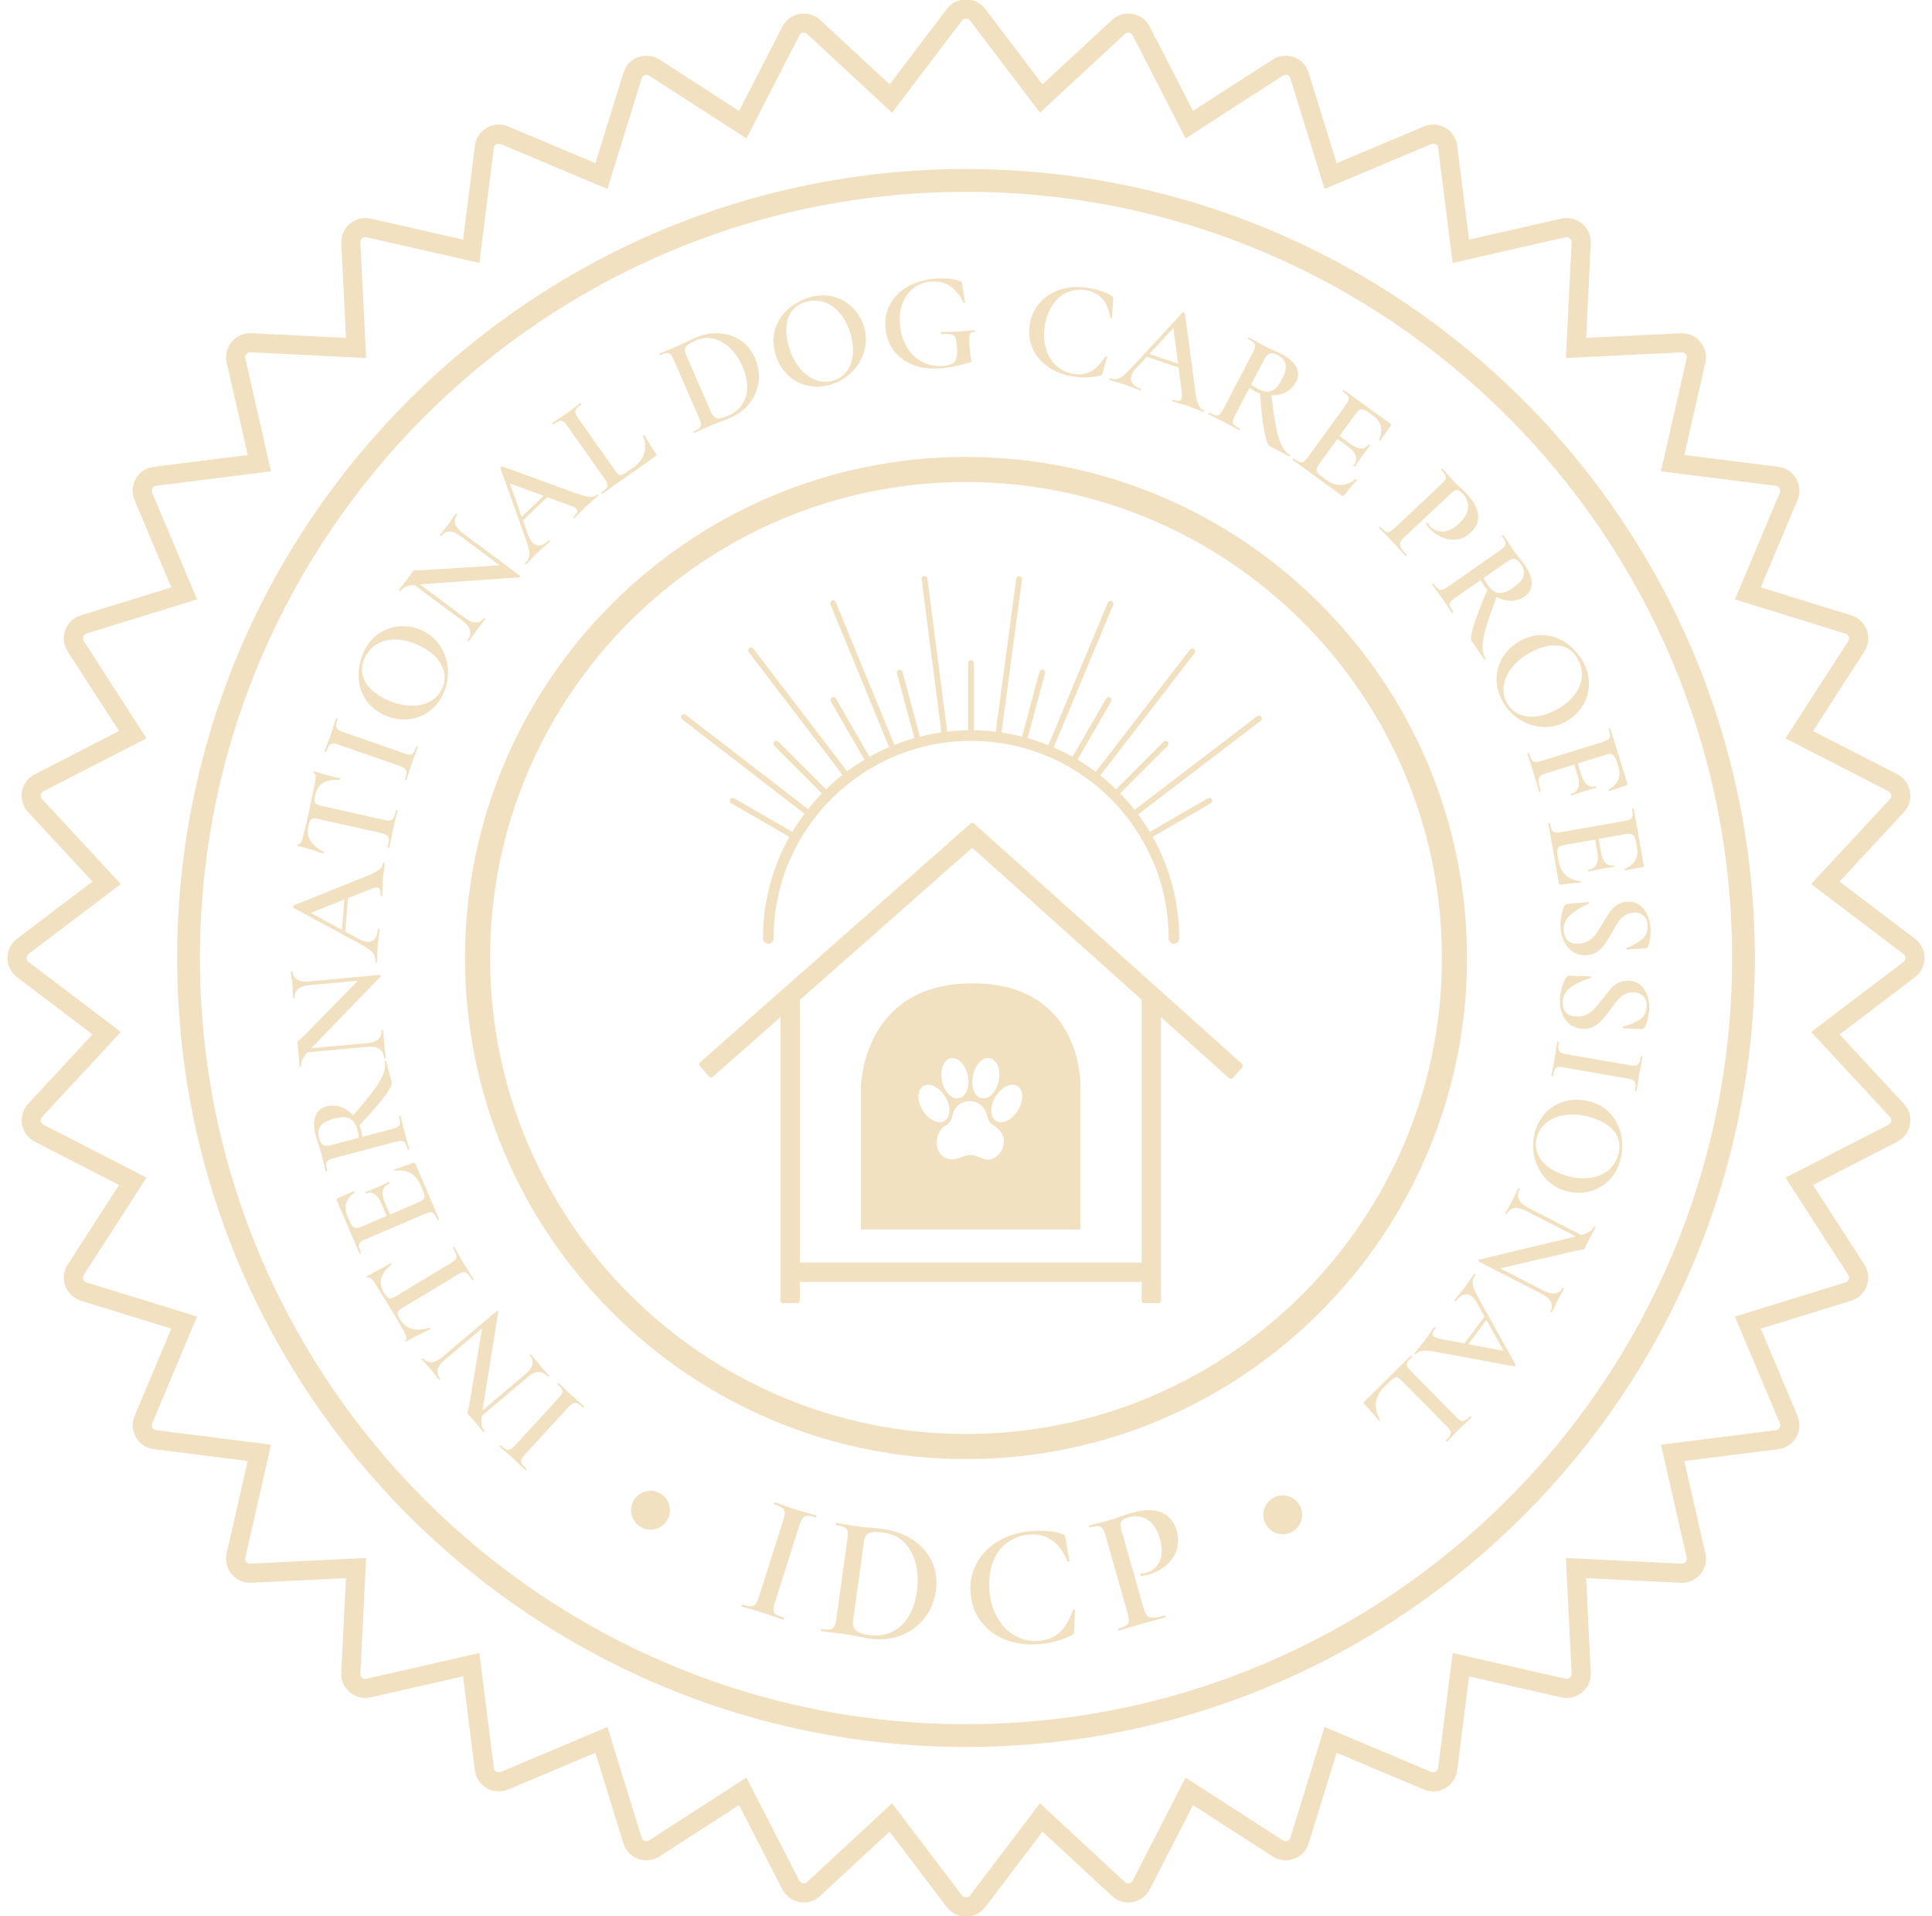 <?xml version="1.0" encoding="utf-8"?>
<svg version="1.1" xmlns="http://www.w3.org/2000/svg" xmlns:xlink="http://www.w3.org/1999/xlink" viewBox="0 0 119 118">
<g>
	<g>
		<g>
			<path fill="#F1E1C1" d="M117.881,57.91l-4.75-3.603l4.053-4.372c0.294-0.316,0.419-0.742,0.344-1.168
				c-0.073-0.423-0.337-0.781-0.721-0.978l-5.306-2.723l3.233-5.011c0.233-0.363,0.281-0.803,0.135-1.209
				c-0.147-0.405-0.469-0.71-0.881-0.838l-5.695-1.76l2.313-5.496c0.168-0.398,0.139-0.841-0.075-1.215
				c-0.218-0.374-0.587-0.619-1.016-0.672l-5.913-0.745l1.322-5.813c0.093-0.408-0.005-0.83-0.266-1.156
				c-0.26-0.327-0.649-0.515-1.066-0.515l-6.023,0.295l0.293-5.956c0.019-0.377-0.114-0.736-0.375-1.008
				c-0.328-0.346-0.829-0.497-1.294-0.392l-5.813,1.323l-0.745-5.916c-0.086-0.683-0.671-1.196-1.357-1.196
				c-0.182,0-0.361,0.036-0.53,0.107l-5.495,2.312l-1.761-5.695c-0.178-0.577-0.702-0.964-1.308-0.964
				c-0.261,0-0.517,0.076-0.739,0.219l-5.01,3.231l-2.723-5.303c-0.236-0.459-0.702-0.744-1.218-0.744
				c-0.346,0-0.676,0.13-0.929,0.365l-4.373,4.052l-3.603-4.75c-0.261-0.344-0.659-0.542-1.089-0.542
				c-0.431,0-0.829,0.198-1.089,0.542l-3.604,4.75l-4.372-4.052c-0.254-0.235-0.584-0.365-0.928-0.365
				c-0.514,0-0.982,0.285-1.217,0.744l-2.724,5.303l-5.01-3.231c-0.222-0.144-0.478-0.219-0.74-0.219
				c-0.604,0-1.13,0.387-1.308,0.964l-1.76,5.695l-5.497-2.312c-0.169-0.071-0.348-0.107-0.531-0.107
				c-0.687,0-1.271,0.514-1.355,1.197l-0.746,5.915l-5.813-1.323c-0.466-0.105-0.967,0.046-1.295,0.392
				c-0.26,0.273-0.393,0.631-0.374,1.009l0.294,5.955l-5.955-0.294l-0.069-0.002c-0.417,0-0.807,0.188-1.067,0.516
				c-0.262,0.326-0.357,0.748-0.265,1.156l1.324,5.813l-5.915,0.745c-0.428,0.053-0.798,0.298-1.013,0.672
				c-0.216,0.374-0.245,0.816-0.077,1.215l2.313,5.495l-5.695,1.76c-0.413,0.128-0.734,0.433-0.882,0.839
				c-0.148,0.406-0.098,0.846,0.136,1.208l3.231,5.011l-5.305,2.723c-0.383,0.197-0.646,0.553-0.721,0.978
				c-0.075,0.425,0.051,0.851,0.344,1.167l4.052,4.373l-4.75,3.603C0.773,58.171,0.577,58.569,0.577,59
				c0.001,0.433,0.199,0.828,0.542,1.09l4.75,3.604l-4.052,4.371c-0.293,0.318-0.418,0.744-0.344,1.168
				c0.075,0.424,0.338,0.781,0.721,0.98l5.305,2.721l-3.231,5.014c-0.234,0.361-0.285,0.801-0.136,1.205
				c0.147,0.406,0.468,0.711,0.882,0.84l5.695,1.762l-2.313,5.494c-0.167,0.396-0.139,0.842,0.077,1.215
				c0.215,0.373,0.585,0.619,1.013,0.672l5.915,0.744l-1.324,5.813c-0.092,0.408,0.003,0.832,0.265,1.158
				c0.26,0.326,0.649,0.514,1.067,0.514l6.024-0.293l-0.294,5.953c-0.019,0.379,0.114,0.736,0.374,1.01
				c0.329,0.346,0.825,0.498,1.295,0.391l5.813-1.324l0.746,5.916c0.084,0.684,0.668,1.197,1.355,1.197
				c0.183,0,0.361-0.035,0.532-0.107l5.496-2.313l1.76,5.695c0.178,0.576,0.704,0.965,1.308,0.965c0.262,0,0.518-0.076,0.74-0.219
				l5.01-3.23l2.724,5.303c0.234,0.457,0.703,0.742,1.219,0.742c0.343,0,0.672-0.129,0.926-0.363l4.372-4.053l3.604,4.75
				c0.26,0.344,0.658,0.541,1.089,0.541c0.43,0,0.827-0.197,1.089-0.541l3.603-4.75l4.372,4.053c0.254,0.234,0.584,0.363,0.93,0.363
				c0.515,0,0.981-0.285,1.218-0.742l2.723-5.303l5.01,3.23c0.223,0.143,0.479,0.219,0.739,0.219c0.605,0,1.13-0.389,1.308-0.965
				l1.761-5.695l5.496,2.313c0.168,0.072,0.348,0.107,0.529,0.107c0.688,0,1.271-0.514,1.357-1.197l0.745-5.916l5.813,1.324
				c0.465,0.105,0.966-0.047,1.294-0.391c0.261-0.273,0.394-0.631,0.375-1.01l-0.293-5.953l5.954,0.291l0.069,0.002
				c0.417,0,0.807-0.188,1.066-0.514c0.261-0.326,0.358-0.748,0.266-1.158l-1.322-5.813l5.913-0.744
				c0.429-0.053,0.798-0.299,1.016-0.672c0.214-0.373,0.243-0.816,0.075-1.215l-2.313-5.494l5.695-1.762
				c0.413-0.129,0.734-0.434,0.881-0.838c0.146-0.406,0.099-0.846-0.135-1.207l-3.233-5.014l5.306-2.721
				c0.384-0.199,0.647-0.557,0.721-0.98c0.075-0.426-0.05-0.85-0.344-1.168l-4.053-4.371l4.75-3.604
				c0.345-0.262,0.542-0.659,0.542-1.09S118.226,58.171,117.881,57.91z M117.312,59.337l-5.581,4.233l4.761,5.137
				c0.092,0.098,0.131,0.23,0.106,0.361c-0.022,0.133-0.104,0.242-0.225,0.303l-6.229,3.201l3.796,5.885
				c0.073,0.113,0.088,0.248,0.044,0.373c-0.047,0.125-0.146,0.221-0.274,0.26l-6.692,2.068l2.719,6.457
				c0.053,0.121,0.043,0.26-0.023,0.375s-0.181,0.191-0.314,0.209l-6.948,0.875l1.555,6.826c0.038,0.174-0.034,0.301-0.082,0.361
				c-0.082,0.1-0.201,0.156-0.351,0.156c0,0-0.001,0-0.002,0l-6.995-0.344l0.344,6.994c0.006,0.119-0.034,0.23-0.115,0.314
				c-0.102,0.107-0.258,0.156-0.4,0.121l-6.828-1.555l-0.876,6.949c-0.039,0.314-0.357,0.434-0.584,0.336l-6.455-2.715l-2.068,6.689
				c-0.098,0.316-0.431,0.365-0.636,0.232l-5.885-3.797l-3.2,6.23c-0.086,0.17-0.251,0.23-0.376,0.23
				c-0.076,0-0.187-0.02-0.287-0.113l-5.137-4.762l-4.232,5.58c-0.162,0.215-0.513,0.215-0.675,0l-4.232-5.58l-5.136,4.762
				c-0.102,0.094-0.211,0.113-0.285,0.113c-0.126,0-0.292-0.061-0.379-0.23l-3.199-6.23l-5.885,3.797
				c-0.207,0.133-0.539,0.082-0.637-0.232l-2.067-6.689l-6.455,2.715c-0.227,0.098-0.545-0.021-0.584-0.336l-0.876-6.949
				l-6.83,1.555c-0.146,0.033-0.299-0.014-0.401-0.121c-0.08-0.084-0.122-0.195-0.116-0.313l0.345-6.996l-7.018,0.344
				c-0.128,0-0.249-0.057-0.33-0.156c-0.046-0.061-0.121-0.188-0.081-0.359l1.554-6.828l-6.948-0.875
				c-0.133-0.018-0.247-0.094-0.314-0.209c-0.066-0.115-0.075-0.254-0.023-0.375l2.716-6.457l-6.69-2.068
				c-0.127-0.039-0.228-0.135-0.273-0.26c-0.046-0.125-0.03-0.26,0.042-0.373l3.795-5.885l-6.229-3.201
				c-0.119-0.061-0.2-0.17-0.224-0.303c-0.023-0.133,0.016-0.264,0.107-0.361l4.76-5.137l-5.581-4.233
				C1.583,59.256,1.521,59.134,1.521,59c0-0.132,0.062-0.256,0.168-0.337l5.58-4.232l-4.76-5.137
				c-0.091-0.099-0.13-0.23-0.107-0.362c0.024-0.131,0.104-0.241,0.224-0.302l6.229-3.199L5.06,39.543
				c-0.073-0.112-0.088-0.249-0.042-0.373c0.046-0.125,0.146-0.221,0.273-0.26l6.69-2.068l-2.716-6.455
				c-0.051-0.124-0.042-0.26,0.023-0.377c0.067-0.115,0.181-0.191,0.314-0.207l6.948-0.875l-1.554-6.83
				c-0.04-0.174,0.034-0.298,0.081-0.358c0.081-0.101,0.202-0.159,0.351-0.159c0.001,0,0.001,0,0.001,0l6.997,0.345l-0.345-6.995
				c-0.005-0.117,0.036-0.228,0.116-0.312c0.102-0.107,0.254-0.155,0.401-0.122l6.83,1.554l0.876-6.949
				c0.039-0.315,0.36-0.429,0.583-0.337l6.456,2.717l2.067-6.691c0.098-0.314,0.43-0.365,0.637-0.231l5.885,3.797l3.199-6.23
				c0.087-0.17,0.252-0.23,0.377-0.23c0.075,0,0.186,0.02,0.287,0.113l5.136,4.761l4.232-5.58c0.162-0.214,0.513-0.214,0.675,0
				l4.232,5.58l5.137-4.761c0.101-0.093,0.211-0.113,0.287-0.113c0.125,0,0.29,0.061,0.376,0.23l3.2,6.23l5.885-3.797
				c0.205-0.132,0.538-0.083,0.636,0.231l2.068,6.691l6.455-2.717c0.225-0.096,0.545,0.022,0.584,0.337l0.876,6.949l6.828-1.554
				c0.146-0.034,0.299,0.015,0.4,0.122c0.081,0.084,0.121,0.195,0.115,0.312l-0.344,6.995l7.018-0.344
				c0.129,0,0.248,0.058,0.33,0.159c0.048,0.059,0.12,0.185,0.082,0.357l-1.555,6.83l6.948,0.875
				c0.134,0.016,0.248,0.092,0.314,0.207c0.066,0.117,0.076,0.253,0.023,0.377l-2.719,6.455l6.692,2.068
				c0.128,0.04,0.228,0.135,0.274,0.26c0.044,0.125,0.029,0.262-0.042,0.374l-3.798,5.885l6.229,3.199
				c0.121,0.061,0.202,0.171,0.225,0.303c0.024,0.131-0.015,0.263-0.106,0.361l-4.761,5.137l5.581,4.232
				c0.106,0.081,0.168,0.203,0.168,0.337S117.418,59.256,117.312,59.337z"/>
			<path fill="#F1E1C1" d="M59.501,118.041c-0.469,0-0.9-0.215-1.183-0.588l-3.525-4.648l-4.279,3.965
				c-0.274,0.256-0.632,0.396-1.005,0.396c-0.561,0-1.067-0.309-1.323-0.807l-2.666-5.188l-4.9,3.16
				c-0.242,0.156-0.52,0.238-0.804,0.238c-0.656,0-1.226-0.42-1.421-1.047l-1.722-5.572l-5.375,2.262
				c-0.187,0.078-0.38,0.117-0.577,0.117c-0.746,0-1.379-0.559-1.471-1.299l-0.73-5.789l-5.687,1.295
				c-0.5,0.117-1.05-0.051-1.406-0.424c-0.283-0.297-0.427-0.686-0.408-1.096l0.288-5.824l-5.895,0.287l0,0
				c-0.46,0-0.882-0.203-1.165-0.559c-0.283-0.354-0.387-0.811-0.287-1.256l1.295-5.686L9.47,89.25
				c-0.464-0.057-0.864-0.322-1.1-0.73c-0.233-0.404-0.265-0.887-0.082-1.318l2.261-5.373l-5.572-1.723
				c-0.449-0.141-0.798-0.473-0.958-0.912c-0.159-0.441-0.105-0.918,0.149-1.311l3.162-4.904l-5.188-2.664
				c-0.417-0.213-0.704-0.6-0.785-1.061c-0.082-0.461,0.055-0.924,0.373-1.27l3.965-4.277l-4.649-3.525
				C0.673,59.898,0.46,59.468,0.46,59s0.213-0.9,0.587-1.183l4.649-3.525L1.73,50.014c-0.318-0.343-0.455-0.805-0.373-1.266
				c0.08-0.461,0.366-0.848,0.785-1.063l5.188-2.664L4.168,40.12c-0.255-0.395-0.308-0.872-0.148-1.312
				c0.161-0.44,0.508-0.773,0.958-0.911l5.571-1.722l-2.261-5.376c-0.181-0.434-0.152-0.914,0.082-1.319
				c0.234-0.406,0.636-0.672,1.1-0.73l5.788-0.728l-1.295-5.688c-0.1-0.443,0.005-0.9,0.287-1.255
				c0.283-0.356,0.707-0.56,1.159-0.56l0.073,0.002l5.828,0.287l-0.288-5.825c-0.02-0.41,0.125-0.799,0.408-1.095
				c0.353-0.371,0.906-0.537,1.406-0.425l5.687,1.294l0.73-5.787c0.091-0.741,0.725-1.299,1.471-1.299
				c0.198,0,0.392,0.039,0.576,0.117l5.376,2.261l1.722-5.571c0.195-0.626,0.765-1.046,1.421-1.046c0.284,0,0.562,0.082,0.804,0.237
				l4.9,3.161l2.666-5.188c0.254-0.498,0.76-0.807,1.321-0.807c0.375,0,0.733,0.141,1.007,0.396l4.279,3.964l3.525-4.647
				c0.283-0.373,0.713-0.588,1.183-0.588c0.468,0,0.899,0.215,1.183,0.588l3.524,4.647l4.278-3.964
				c0.274-0.256,0.633-0.396,1.008-0.396c0.561,0,1.066,0.31,1.321,0.807l2.663,5.188l4.903-3.161
				c0.239-0.156,0.517-0.237,0.802-0.237c0.656,0,1.226,0.42,1.42,1.046l1.725,5.572l5.373-2.262
				c0.185-0.078,0.379-0.117,0.576-0.117c0.746,0,1.38,0.559,1.474,1.298l0.729,5.788l5.687-1.294
				c0.5-0.113,1.051,0.054,1.404,0.425c0.281,0.294,0.427,0.683,0.408,1.095l-0.287,5.826l5.895-0.288l0,0
				c0.459,0,0.882,0.203,1.163,0.558c0.284,0.355,0.389,0.812,0.288,1.255l-1.296,5.688l5.787,0.728
				c0.465,0.059,0.866,0.325,1.102,0.729c0.234,0.408,0.265,0.889,0.082,1.319l-2.261,5.377l5.571,1.722
				c0.446,0.138,0.795,0.469,0.956,0.91c0.159,0.441,0.107,0.92-0.147,1.313l-3.163,4.901l5.19,2.664
				c0.418,0.214,0.704,0.602,0.783,1.063c0.083,0.461-0.054,0.924-0.373,1.267l-3.966,4.277l4.648,3.525
				c0.374,0.283,0.588,0.714,0.588,1.183s-0.214,0.898-0.588,1.182l-4.648,3.525l3.966,4.277c0.319,0.346,0.456,0.807,0.373,1.27
				c-0.079,0.459-0.365,0.848-0.783,1.061l-5.19,2.664l3.163,4.904c0.255,0.393,0.308,0.869,0.147,1.311
				c-0.16,0.439-0.507,0.771-0.956,0.912l-5.571,1.723l2.261,5.373c0.183,0.432,0.152,0.914-0.082,1.318
				c-0.235,0.408-0.637,0.674-1.102,0.73l-5.787,0.73l1.296,5.686c0.101,0.443-0.004,0.902-0.288,1.256
				c-0.283,0.355-0.706,0.559-1.158,0.559h-0.072l-5.827-0.287l0.287,5.824c0.018,0.412-0.127,0.801-0.408,1.096
				c-0.354,0.371-0.911,0.535-1.404,0.424l-5.687-1.295l-0.729,5.789c-0.094,0.74-0.728,1.299-1.474,1.299
				c-0.196,0-0.391-0.039-0.574-0.117l-5.375-2.262l-1.725,5.572c-0.194,0.627-0.764,1.047-1.42,1.047
				c-0.285,0-0.563-0.082-0.802-0.238l-4.903-3.16l-2.663,5.188c-0.255,0.498-0.761,0.807-1.321,0.807
				c-0.375,0-0.733-0.141-1.01-0.396l-4.276-3.965l-3.524,4.648C60.399,117.826,59.968,118.041,59.501,118.041z M54.824,112.459
				l3.681,4.854c0.238,0.314,0.601,0.494,0.997,0.494c0.393,0,0.757-0.18,0.997-0.496l3.678-4.852l4.468,4.141
				c0.232,0.215,0.535,0.334,0.851,0.334c0.472,0,0.898-0.262,1.112-0.68l2.783-5.42l5.119,3.301
				c0.203,0.133,0.437,0.201,0.675,0.201c0.552,0,1.032-0.354,1.197-0.883l1.797-5.818l5.616,2.363c0.154,0.064,0.318,0.1,0.483,0.1
				c0.629,0,1.162-0.473,1.241-1.098l0.762-6.043l5.938,1.354c0.423,0.094,0.887-0.045,1.185-0.357
				c0.236-0.25,0.358-0.578,0.342-0.926l-0.3-6.082l6.15,0.301c0.38,0,0.733-0.17,0.974-0.469c0.238-0.299,0.326-0.686,0.241-1.061
				l-1.352-5.938l0.129-0.016l5.914-0.744c0.391-0.049,0.729-0.271,0.928-0.615c0.196-0.344,0.222-0.75,0.069-1.111l-2.362-5.613
				l0.122-0.037l5.695-1.762c0.379-0.117,0.672-0.396,0.807-0.768s0.089-0.773-0.123-1.104l-3.304-5.121l5.421-2.781
				c0.351-0.18,0.592-0.506,0.659-0.895c0.069-0.389-0.048-0.779-0.315-1.07l-4.14-4.467l0.102-0.076l4.751-3.602
				c0.314-0.242,0.497-0.604,0.497-0.998c0-0.394-0.183-0.758-0.497-0.996l-4.853-3.682l4.14-4.466
				c0.268-0.29,0.385-0.679,0.315-1.068c-0.067-0.387-0.309-0.713-0.66-0.894l-5.42-2.782l0.069-0.109l3.232-5.01
				c0.214-0.331,0.26-0.735,0.125-1.106c-0.136-0.371-0.428-0.649-0.807-0.766l-5.817-1.799l2.362-5.614
				c0.152-0.364,0.127-0.768-0.069-1.111c-0.197-0.341-0.537-0.565-0.928-0.614l-6.043-0.761l0.027-0.126l1.324-5.813
				c0.085-0.373-0.003-0.759-0.241-1.057c-0.24-0.299-0.594-0.471-0.977-0.471l-6.147,0.302l0.3-6.084
				c0.017-0.346-0.105-0.674-0.342-0.922c-0.297-0.312-0.762-0.455-1.185-0.358l-5.938,1.351l-0.016-0.128l-0.746-5.916
				c-0.079-0.624-0.612-1.094-1.241-1.094c-0.167,0-0.329,0.033-0.485,0.099l-5.614,2.363l-0.036-0.124l-1.761-5.695
				c-0.165-0.527-0.646-0.882-1.197-0.882c-0.239,0-0.474,0.069-0.675,0.201L73.39,7.166l-0.06-0.114l-2.724-5.304
				c-0.214-0.419-0.641-0.679-1.112-0.679c-0.316,0-0.616,0.118-0.85,0.333l-4.469,4.141l-3.678-4.853
				c-0.24-0.315-0.602-0.496-0.997-0.496s-0.758,0.18-0.997,0.496l-3.681,4.853l-4.468-4.141c-0.232-0.215-0.533-0.333-0.849-0.333
				c-0.471,0-0.898,0.26-1.113,0.679l-2.783,5.418l-5.119-3.301c-0.202-0.131-0.436-0.201-0.676-0.201
				c-0.553,0-1.034,0.354-1.197,0.882l-1.798,5.818l-5.614-2.362c-0.156-0.066-0.319-0.099-0.486-0.099
				c-0.629,0-1.161,0.471-1.239,1.095l-0.761,6.043l-0.126-0.028l-5.813-1.323c-0.42-0.096-0.887,0.045-1.185,0.358
				c-0.236,0.249-0.359,0.578-0.342,0.923l0.3,6.084l-6.149-0.303c-0.379,0-0.735,0.172-0.973,0.472
				c-0.24,0.298-0.326,0.684-0.243,1.058l1.351,5.938L9.5,28.981c-0.392,0.049-0.73,0.273-0.927,0.614
				c-0.197,0.342-0.224,0.747-0.07,1.112l2.364,5.613l-5.82,1.799c-0.377,0.117-0.671,0.396-0.807,0.767
				c-0.133,0.371-0.089,0.774,0.125,1.106l3.302,5.119l-5.419,2.781c-0.353,0.18-0.592,0.507-0.66,0.895
				c-0.069,0.389,0.046,0.778,0.313,1.067l4.142,4.467l-4.854,3.682C0.875,58.242,0.694,58.605,0.694,59
				c0,0.395,0.18,0.758,0.495,0.998l4.854,3.678l-4.142,4.467c-0.268,0.291-0.382,0.682-0.313,1.07
				c0.068,0.389,0.31,0.715,0.66,0.895l5.419,2.781l-0.071,0.107l-3.23,5.014c-0.214,0.33-0.259,0.732-0.125,1.102
				c0.135,0.371,0.429,0.652,0.807,0.77l5.82,1.799l-2.364,5.613c-0.154,0.363-0.128,0.77,0.07,1.111
				c0.197,0.344,0.535,0.566,0.926,0.615l6.042,0.76l-1.351,5.938c-0.083,0.375,0.003,0.762,0.243,1.059
				c0.236,0.301,0.594,0.471,0.975,0.471l6.147-0.301l-0.3,6.082c-0.018,0.348,0.105,0.676,0.342,0.926
				c0.299,0.313,0.761,0.453,1.185,0.357l5.939-1.354L29.482,109c0.078,0.625,0.61,1.098,1.239,1.098c0.167,0,0.329-0.035,0.487-0.1
				l5.613-2.363l1.798,5.818c0.164,0.529,0.645,0.883,1.197,0.883c0.24,0,0.473-0.068,0.676-0.201l5.119-3.301l2.783,5.42
				c0.215,0.418,0.642,0.68,1.115,0.68c0.313,0,0.614-0.119,0.847-0.334L54.824,112.459z M59.5,117.088
				c-0.174,0-0.33-0.074-0.429-0.205l-4.155-5.479l-5.042,4.674c-0.129,0.119-0.271,0.145-0.365,0.145
				c-0.161,0-0.372-0.078-0.483-0.295l-3.14-6.115l-5.778,3.727c-0.087,0.057-0.194,0.088-0.301,0.088
				c-0.24,0-0.436-0.146-0.509-0.381l-2.03-6.568l-6.336,2.666c-0.065,0.027-0.135,0.041-0.21,0.041
				c-0.229,0-0.496-0.148-0.534-0.473l-0.861-6.822l-6.702,1.527c-0.182,0.043-0.383-0.018-0.512-0.154
				c-0.104-0.107-0.156-0.25-0.149-0.398l0.339-6.865l-6.889,0.338l0,0c-0.171,0-0.324-0.074-0.427-0.203
				c-0.06-0.076-0.155-0.236-0.102-0.459l1.525-6.701l-6.823-0.859c-0.168-0.021-0.315-0.117-0.4-0.266
				C9.104,87.9,9.092,87.727,9.158,87.57l2.666-6.338l-6.568-2.029c-0.164-0.053-0.29-0.174-0.349-0.334
				c-0.057-0.158-0.039-0.332,0.055-0.475l3.727-5.779l-6.117-3.141c-0.151-0.078-0.256-0.217-0.286-0.385
				c-0.028-0.17,0.021-0.34,0.137-0.463l4.672-5.041L1.618,59.43C1.481,59.327,1.403,59.171,1.403,59s0.078-0.327,0.215-0.43
				l5.478-4.154l-4.672-5.043c-0.117-0.125-0.166-0.293-0.137-0.461c0.03-0.169,0.135-0.31,0.287-0.386l6.116-3.14l-3.727-5.778
				c-0.093-0.143-0.112-0.316-0.054-0.476c0.058-0.161,0.185-0.283,0.349-0.333l6.567-2.03l-2.666-6.336
				c-0.066-0.157-0.055-0.332,0.029-0.48c0.084-0.147,0.231-0.245,0.402-0.266l6.821-0.859l-1.525-6.703
				c-0.052-0.221,0.042-0.382,0.103-0.457c0.106-0.133,0.258-0.204,0.441-0.204l6.874,0.339l-0.339-6.865
				c-0.005-0.15,0.046-0.292,0.147-0.398c0.132-0.137,0.33-0.195,0.514-0.156l6.702,1.526l0.861-6.822
				c0.052-0.424,0.475-0.542,0.744-0.431l6.337,2.667l2.03-6.568c0.073-0.235,0.268-0.381,0.509-0.381
				c0.106,0,0.213,0.03,0.302,0.087l5.777,3.727l3.14-6.116c0.111-0.217,0.322-0.294,0.481-0.294c0.096,0,0.238,0.026,0.367,0.146
				l5.042,4.671l4.155-5.477c0.194-0.258,0.664-0.259,0.859,0l4.156,5.477l5.041-4.673c0.104-0.094,0.23-0.144,0.367-0.144
				c0.159,0,0.369,0.077,0.48,0.293l3.141,6.117l5.776-3.727c0.088-0.057,0.195-0.087,0.302-0.087c0.242,0,0.437,0.146,0.51,0.382
				l2.03,6.567l6.334-2.667c0.269-0.113,0.694,0.004,0.747,0.43l0.858,6.822l6.704-1.526c0.179-0.043,0.382,0.02,0.511,0.156
				c0.103,0.105,0.155,0.248,0.147,0.397l-0.338,6.866l6.89-0.338l0,0c0.168,0,0.323,0.074,0.426,0.203
				c0.048,0.06,0.155,0.226,0.105,0.456l-1.527,6.704l6.821,0.859c0.17,0.021,0.316,0.118,0.401,0.266
				c0.085,0.148,0.096,0.324,0.03,0.481l-2.667,6.335l6.566,2.03c0.163,0.05,0.291,0.171,0.351,0.332
				c0.057,0.161,0.036,0.334-0.054,0.477l-3.729,5.778l6.115,3.14c0.152,0.076,0.256,0.216,0.287,0.386
				c0.028,0.168-0.021,0.336-0.136,0.462l-4.674,5.043l5.478,4.154c0.136,0.103,0.214,0.259,0.214,0.43
				c0,0.17-0.078,0.327-0.213,0.43l-5.479,4.156l4.674,5.041c0.115,0.127,0.164,0.295,0.136,0.461
				c-0.031,0.17-0.135,0.311-0.287,0.387l-6.115,3.141l3.728,5.779c0.091,0.141,0.112,0.313,0.056,0.475
				c-0.061,0.16-0.188,0.281-0.35,0.334l-6.568,2.029l2.667,6.336c0.066,0.158,0.055,0.332-0.03,0.48s-0.231,0.244-0.401,0.266
				l-6.821,0.859l1.527,6.701c0.05,0.225-0.045,0.383-0.105,0.459c-0.107,0.133-0.261,0.203-0.441,0.203l-6.874-0.338l0.338,6.863
				c0.008,0.152-0.045,0.295-0.148,0.4c-0.128,0.137-0.332,0.201-0.513,0.154l-6.701-1.527l-0.858,6.82
				c-0.053,0.432-0.476,0.547-0.747,0.434l-6.334-2.666l-2.03,6.566c-0.073,0.234-0.268,0.383-0.511,0.383
				c-0.105,0-0.212-0.031-0.301-0.088l-5.776-3.727l-3.141,6.115c-0.111,0.217-0.321,0.295-0.48,0.295
				c-0.096,0-0.236-0.025-0.367-0.143l-5.041-4.676l-4.156,5.479C59.833,117.012,59.672,117.088,59.5,117.088z M54.945,111.057
				l4.311,5.684c0.109,0.143,0.378,0.143,0.488,0l4.311-5.684l0.095,0.088l5.136,4.762c0.06,0.055,0.13,0.082,0.209,0.082
				c0.09,0,0.209-0.043,0.273-0.168l3.258-6.344l5.993,3.867c0.05,0.031,0.113,0.049,0.174,0.049c0.067,0,0.228-0.02,0.286-0.219
				l2.106-6.813l6.573,2.766c0.152,0.068,0.394,0,0.424-0.244l0.892-7.078l6.955,1.584c0.108,0.025,0.215-0.01,0.289-0.086
				c0.06-0.063,0.089-0.143,0.085-0.229l-0.353-7.123l7.124,0.352c0.107,0,0.194-0.039,0.256-0.117
				c0.035-0.041,0.088-0.133,0.06-0.258l-1.583-6.953l0.127-0.018l6.951-0.875c0.095-0.012,0.177-0.066,0.226-0.15
				s0.055-0.184,0.018-0.271l-2.769-6.576l0.124-0.037l6.69-2.068c0.093-0.029,0.167-0.098,0.2-0.189
				c0.031-0.09,0.02-0.188-0.032-0.268l-3.866-5.996l6.345-3.258c0.088-0.045,0.146-0.123,0.164-0.221
				c0.016-0.094-0.013-0.189-0.08-0.264l-4.848-5.229l0.104-0.078l5.58-4.232c0.078-0.058,0.121-0.147,0.121-0.244
				s-0.043-0.186-0.121-0.244l-5.684-4.311l4.849-5.232c0.066-0.07,0.095-0.167,0.079-0.262c-0.019-0.097-0.076-0.174-0.164-0.218
				l-6.345-3.258l0.069-0.109l3.798-5.886c0.051-0.08,0.063-0.179,0.031-0.271c-0.033-0.089-0.106-0.159-0.2-0.187l-6.814-2.107
				l2.769-6.573c0.037-0.089,0.031-0.189-0.018-0.273c-0.049-0.083-0.131-0.138-0.226-0.15l-7.078-0.891l0.026-0.126l1.557-6.83
				c0.028-0.126-0.024-0.215-0.06-0.258c-0.058-0.073-0.145-0.115-0.238-0.115L96.45,22.05l0.353-7.125
				c0.004-0.085-0.025-0.164-0.083-0.224c-0.076-0.08-0.191-0.113-0.291-0.089l-6.955,1.583l-0.016-0.129l-0.876-6.948
				c-0.029-0.242-0.271-0.31-0.424-0.245l-6.573,2.767l-0.038-0.123l-2.068-6.691c-0.042-0.137-0.148-0.218-0.285-0.218
				c-0.062,0-0.124,0.018-0.174,0.05l-5.994,3.867l-0.06-0.115l-3.198-6.23c-0.063-0.123-0.184-0.167-0.273-0.167
				c-0.079,0-0.149,0.028-0.21,0.082l-5.229,4.847l-4.311-5.682c-0.108-0.142-0.379-0.143-0.488,0l-4.311,5.682l-5.23-4.847
				c-0.059-0.055-0.129-0.082-0.208-0.082c-0.091,0-0.209,0.044-0.273,0.167l-3.258,6.345l-5.994-3.867
				c-0.05-0.033-0.113-0.051-0.174-0.051c-0.136,0-0.244,0.082-0.286,0.219l-2.105,6.813L30.84,8.873
				c-0.15-0.063-0.391,0.005-0.421,0.244l-0.893,7.077l-0.125-0.029l-6.829-1.554c-0.104-0.025-0.217,0.01-0.292,0.088
				c-0.056,0.06-0.086,0.141-0.082,0.225l0.353,7.125l-7.126-0.352c-0.107,0-0.194,0.038-0.255,0.114
				c-0.041,0.053-0.086,0.141-0.058,0.259l1.581,6.956l-7.076,0.891c-0.096,0.012-0.179,0.067-0.228,0.15
				c-0.047,0.084-0.054,0.184-0.016,0.273l2.766,6.573l-6.813,2.107c-0.093,0.028-0.166,0.097-0.198,0.188
				c-0.034,0.091-0.023,0.189,0.029,0.271l3.866,5.995l-6.346,3.257c-0.084,0.044-0.145,0.124-0.162,0.219
				c-0.017,0.095,0.013,0.191,0.077,0.262l4.849,5.232l-5.684,4.311C1.683,58.814,1.638,58.903,1.638,59s0.045,0.185,0.122,0.244
				l5.684,4.311l-4.847,5.23c-0.066,0.072-0.096,0.168-0.079,0.264c0.017,0.094,0.077,0.174,0.162,0.219l6.346,3.258l-0.069,0.109
				L5.16,78.521c-0.053,0.082-0.065,0.178-0.032,0.268c0.032,0.092,0.105,0.16,0.199,0.189l6.813,2.105L9.374,87.66
				c-0.038,0.088-0.031,0.189,0.016,0.271c0.049,0.084,0.132,0.139,0.228,0.15l7.076,0.893l-1.581,6.953
				c-0.03,0.125,0.024,0.217,0.058,0.26c0.058,0.074,0.145,0.115,0.238,0.115l7.143-0.352l-0.353,7.123
				c-0.005,0.086,0.025,0.166,0.082,0.229c0.075,0.076,0.188,0.111,0.292,0.086l6.954-1.584l0.893,7.08
				c0.03,0.24,0.27,0.311,0.421,0.242l6.575-2.766l2.105,6.813c0.061,0.197,0.221,0.219,0.286,0.219
				c0.063,0,0.124-0.018,0.174-0.049l5.994-3.867l3.258,6.346c0.064,0.123,0.184,0.166,0.275,0.166c0.052,0,0.131-0.014,0.206-0.082
				L54.945,111.057z"/>
		</g>
		<path fill="#F1E1C1" d="M59.501,28.141c-17.017,0-30.86,13.843-30.86,30.859c0,17.016,13.844,30.861,30.86,30.861
			C76.517,89.861,90.36,76.016,90.36,59C90.36,41.984,76.517,28.141,59.501,28.141z M59.501,88.314
			c-16.165,0-29.315-13.15-29.315-29.314c0-16.163,13.15-29.313,29.315-29.313c16.162,0,29.313,13.15,29.313,29.313
			C88.814,75.164,75.663,88.314,59.501,88.314z"/>
	</g>
	<path fill="#F1E1C1" d="M59.501,107.59c-26.792,0-48.59-21.797-48.59-48.59c0-26.792,21.797-48.589,48.59-48.589
		c26.792,0,48.588,21.797,48.588,48.589C108.089,85.793,86.293,107.59,59.501,107.59z M59.501,11.815
		c-26.019,0-47.186,21.167-47.186,47.185s21.167,47.186,47.186,47.186c26.018,0,47.186-21.168,47.186-47.186
		S85.519,11.815,59.501,11.815z"/>
	<circle fill="#F1E1C1" cx="40.068" cy="93.01" r="1.197"/>
	<circle fill="#F1E1C1" cx="79.009" cy="93.293" r="1.197"/>
	<g>
		<path fill="#F1E1C1" d="M34.627,85.793c0.033-0.078,0.025-0.158-0.021-0.238c-0.045-0.08-0.138-0.186-0.281-0.318
			c-0.012-0.012-0.007-0.029,0.017-0.055c0.022-0.023,0.04-0.031,0.053-0.02c0.134,0.123,0.239,0.223,0.315,0.301l0.459,0.434
			l0.458,0.41c0.084,0.068,0.195,0.166,0.333,0.293c0.013,0.012,0.008,0.031-0.015,0.057c-0.023,0.023-0.042,0.031-0.053,0.02
			c-0.143-0.131-0.257-0.217-0.341-0.254c-0.085-0.039-0.167-0.039-0.249-0.002c-0.081,0.037-0.179,0.119-0.294,0.244l-2.676,2.914
			c-0.115,0.127-0.187,0.23-0.215,0.313c-0.029,0.082-0.021,0.162,0.021,0.246c0.044,0.084,0.138,0.189,0.28,0.32
			c0.013,0.012,0.007,0.031-0.016,0.055c-0.023,0.025-0.041,0.033-0.054,0.021l-0.322-0.307c-0.176-0.178-0.323-0.32-0.441-0.43
			c-0.13-0.119-0.291-0.26-0.482-0.42l-0.32-0.281c-0.013-0.012-0.008-0.031,0.016-0.057c0.023-0.025,0.041-0.031,0.053-0.02
			c0.138,0.127,0.251,0.207,0.34,0.242c0.087,0.035,0.172,0.031,0.25-0.008c0.079-0.039,0.176-0.123,0.292-0.248l2.664-2.9
			C34.517,85.975,34.593,85.871,34.627,85.793z"/>
		<path fill="#F1E1C1" d="M26.002,83.666c0.026-0.021,0.042-0.029,0.049-0.02c0.147,0.174,0.323,0.256,0.528,0.246
			c0.205-0.01,0.422-0.109,0.653-0.305l3.373-2.852c0.014-0.01,0.031-0.008,0.054,0.012c0.022,0.018,0.033,0.035,0.032,0.051
			l-0.971,6.064l2.655-2.244c0.231-0.195,0.369-0.389,0.413-0.584c0.046-0.193-0.006-0.377-0.154-0.553
			c-0.006-0.008,0.003-0.023,0.028-0.045c0.026-0.021,0.043-0.027,0.052-0.02c0.098,0.117,0.172,0.209,0.219,0.273l0.285,0.35
			l0.332,0.381c0.063,0.066,0.15,0.164,0.26,0.293c0.012,0.014,0.004,0.031-0.022,0.053c-0.025,0.023-0.045,0.027-0.055,0.014
			c-0.16-0.186-0.342-0.279-0.55-0.279c-0.209,0.002-0.429,0.1-0.658,0.295l-2.858,2.414c-0.027,0.23-0.026,0.418,0.005,0.561
			c0.03,0.143,0.089,0.266,0.177,0.369c0.007,0.01-0.002,0.025-0.027,0.047c-0.027,0.023-0.043,0.027-0.052,0.02l-0.213-0.268
			c-0.044-0.059-0.109-0.143-0.198-0.246l-0.359-0.412c-0.049-0.047-0.104-0.109-0.167-0.184c-0.03-0.035-0.043-0.068-0.039-0.1
			c0.001-0.031,0.014-0.088,0.037-0.168l0.077-0.332l0.782-4.686l-2.31,1.951c-0.23,0.195-0.369,0.389-0.417,0.586
			c-0.047,0.197,0.002,0.379,0.146,0.549c0.007,0.01-0.003,0.023-0.028,0.045c-0.026,0.023-0.042,0.029-0.05,0.021l-0.219-0.273
			c-0.11-0.146-0.202-0.266-0.279-0.357c-0.073-0.086-0.177-0.199-0.312-0.34l-0.249-0.281
			C25.966,83.703,25.976,83.689,26.002,83.666z"/>
		<path fill="#F1E1C1" d="M25.361,81.836c0.299,0.082,0.664,0.063,1.096-0.059c0.01-0.006,0.023,0.006,0.039,0.033
			c0.017,0.025,0.017,0.043,0.003,0.053c-0.201,0.094-0.461,0.221-0.776,0.377c-0.314,0.154-0.547,0.279-0.699,0.369
			c-0.024,0.016-0.045,0.01-0.061-0.018c-0.016-0.027-0.011-0.047,0.012-0.063c0.108-0.064,0.079-0.232-0.085-0.506
			c-0.237-0.428-0.526-0.924-0.862-1.484c-0.174-0.289-0.362-0.59-0.566-0.906l-0.306-0.492c-0.111-0.188-0.206-0.314-0.282-0.385
			c-0.075-0.072-0.157-0.098-0.245-0.078c-0.022,0.008-0.041-0.002-0.057-0.025c-0.013-0.023-0.011-0.043,0.009-0.055
			c0.16-0.076,0.398-0.199,0.714-0.369c0.316-0.172,0.57-0.313,0.76-0.428c0.014-0.01,0.03,0,0.046,0.027
			c0.016,0.027,0.018,0.047,0.006,0.061c-0.346,0.275-0.554,0.557-0.624,0.844c-0.069,0.287-0.012,0.586,0.173,0.893
			c0.083,0.137,0.156,0.23,0.219,0.281c0.065,0.053,0.133,0.07,0.208,0.055c0.074-0.014,0.177-0.063,0.309-0.139l3.374-2.031
			c0.151-0.092,0.252-0.172,0.303-0.244c0.051-0.068,0.062-0.154,0.034-0.258c-0.029-0.104-0.101-0.248-0.215-0.439
			c-0.009-0.016,0.002-0.031,0.03-0.049c0.03-0.018,0.049-0.018,0.057-0.004c0.104,0.17,0.182,0.307,0.235,0.406l0.354,0.605
			l0.351,0.566c0.067,0.1,0.155,0.24,0.264,0.42c0.006,0.01-0.006,0.023-0.036,0.041c-0.029,0.018-0.047,0.021-0.053,0.012
			c-0.115-0.191-0.211-0.322-0.289-0.398c-0.079-0.076-0.164-0.109-0.254-0.098c-0.089,0.01-0.207,0.061-0.354,0.148l-3.388,2.039
			c-0.128,0.076-0.213,0.145-0.256,0.203c-0.044,0.061-0.059,0.129-0.044,0.209c0.013,0.076,0.06,0.182,0.139,0.314
			C24.823,81.563,25.062,81.752,25.361,81.836z"/>
		<path fill="#F1E1C1" d="M24.293,72.082c-0.006-0.018-0.01-0.033-0.006-0.049c0.001-0.016,0.004-0.025,0.01-0.027
			c0.42-0.117,0.796-0.248,1.126-0.389c0.043-0.018,0.076-0.021,0.101-0.014c0.025,0.008,0.047,0.035,0.068,0.082l1.454,3.41
			c0.007,0.016-0.006,0.031-0.038,0.045c-0.03,0.012-0.051,0.012-0.057-0.004c-0.077-0.178-0.145-0.303-0.205-0.373
			c-0.061-0.068-0.135-0.104-0.224-0.1c-0.088,0.004-0.21,0.039-0.367,0.105l-3.639,1.551c-0.158,0.066-0.266,0.131-0.327,0.191
			c-0.063,0.059-0.088,0.137-0.081,0.234c0.005,0.096,0.045,0.23,0.121,0.402c0.006,0.016-0.007,0.029-0.038,0.043
			s-0.051,0.012-0.057-0.002l-1.394-3.27c-0.021-0.053-0.009-0.088,0.038-0.107l1.016-0.453c0.01-0.004,0.023,0.008,0.041,0.033
			c0.018,0.027,0.021,0.047,0.007,0.059c-0.544,0.381-0.687,0.871-0.43,1.475l0.134,0.314c0.08,0.188,0.17,0.307,0.271,0.357
			c0.103,0.049,0.234,0.037,0.397-0.031l1.602-0.682l-0.321-0.754c-0.246-0.578-0.563-0.783-0.95-0.617
			c-0.016,0.008-0.029-0.004-0.042-0.033s-0.01-0.047,0.005-0.055l0.687-0.283l0.366-0.164c0.163-0.082,0.297-0.146,0.402-0.189
			c0.01-0.006,0.022,0.008,0.035,0.039c0.014,0.031,0.016,0.051,0.005,0.055c-0.451,0.191-0.551,0.582-0.301,1.168l0.318,0.746
			l1.783-0.76c0.173-0.074,0.279-0.158,0.319-0.252c0.042-0.096,0.025-0.227-0.047-0.393l-0.165-0.387
			c-0.298-0.701-0.828-1.002-1.59-0.9C24.313,72.111,24.301,72.102,24.293,72.082z"/>
		<path fill="#F1E1C1" d="M23.725,65.34c0.033-0.01,0.051-0.006,0.055,0.012l0.352,1.328c0.034,0.129-0.124,0.422-0.473,0.881
			c-0.349,0.461-0.855,1.041-1.521,1.74c0.043,0.119,0.074,0.211,0.092,0.277c0.032,0.121,0.064,0.266,0.096,0.434l1.842-0.486
			c0.17-0.045,0.291-0.094,0.36-0.145c0.068-0.049,0.105-0.121,0.11-0.213c0.006-0.094-0.016-0.232-0.067-0.422
			c-0.002-0.01,0.013-0.02,0.047-0.029c0.033-0.008,0.05-0.006,0.053,0.004c0.048,0.182,0.083,0.322,0.104,0.424l0.153,0.613
			l0.166,0.592c0.033,0.104,0.074,0.246,0.122,0.428c0.005,0.016-0.01,0.029-0.043,0.037c-0.033,0.01-0.053,0.006-0.057-0.01
			c-0.049-0.189-0.099-0.32-0.149-0.398c-0.05-0.078-0.12-0.125-0.207-0.137c-0.09-0.012-0.216,0.004-0.382,0.049l-3.823,1.01
			c-0.165,0.043-0.282,0.092-0.352,0.141c-0.069,0.051-0.107,0.125-0.114,0.221c-0.008,0.096,0.013,0.234,0.061,0.416
			c0.004,0.01-0.012,0.021-0.044,0.029c-0.034,0.01-0.051,0.008-0.055-0.002l-0.104-0.432c-0.054-0.246-0.1-0.443-0.139-0.592
			c-0.049-0.182-0.109-0.377-0.182-0.588c-0.023-0.068-0.053-0.154-0.085-0.256c-0.031-0.1-0.065-0.213-0.099-0.34
			c-0.126-0.479-0.13-0.875-0.013-1.186c0.119-0.311,0.346-0.51,0.682-0.6c0.303-0.08,0.598-0.068,0.884,0.035
			c0.286,0.105,0.539,0.277,0.755,0.521c0.548-0.627,0.968-1.143,1.262-1.543c0.296-0.402,0.495-0.742,0.602-1.021
			c0.107-0.277,0.129-0.529,0.07-0.756C23.677,65.361,23.693,65.348,23.725,65.34z M22.01,69.584
			c-0.094-0.359-0.251-0.592-0.472-0.699c-0.219-0.105-0.526-0.107-0.923-0.002c-0.445,0.117-0.736,0.275-0.873,0.473
			c-0.136,0.199-0.167,0.439-0.091,0.727c0.057,0.215,0.137,0.357,0.24,0.428c0.104,0.068,0.261,0.076,0.47,0.021l1.743-0.461
			C22.091,69.934,22.059,69.77,22.01,69.584z"/>
		<path fill="#F1E1C1" d="M17.959,59.803c0.034-0.004,0.052,0,0.053,0.012c0.021,0.227,0.118,0.395,0.291,0.506
			c0.173,0.109,0.41,0.15,0.71,0.123l4.397-0.404c0.018-0.002,0.03,0.012,0.039,0.039c0.008,0.027,0.007,0.047-0.004,0.061
			l-4.269,4.414l3.461-0.316c0.301-0.027,0.524-0.109,0.673-0.242c0.147-0.133,0.211-0.314,0.189-0.541
			c-0.001-0.012,0.017-0.018,0.05-0.021c0.035-0.004,0.053,0,0.053,0.012c0.014,0.154,0.022,0.27,0.023,0.35l0.033,0.451
			l0.056,0.502c0.014,0.09,0.028,0.221,0.044,0.391c0.001,0.016-0.015,0.025-0.048,0.029c-0.034,0.002-0.053-0.004-0.055-0.021
			c-0.022-0.242-0.119-0.424-0.29-0.543c-0.171-0.117-0.407-0.164-0.707-0.137l-3.725,0.344c-0.156,0.174-0.262,0.328-0.317,0.461
			c-0.058,0.135-0.08,0.27-0.067,0.404c0.002,0.014-0.015,0.02-0.048,0.023c-0.034,0.002-0.052-0.002-0.054-0.014l-0.022-0.34
			c0-0.074-0.008-0.18-0.02-0.314l-0.058-0.545c-0.013-0.068-0.023-0.15-0.032-0.246c-0.005-0.045,0.005-0.08,0.024-0.105
			c0.021-0.023,0.063-0.063,0.127-0.113l0.253-0.23l3.325-3.393l-3.011,0.275c-0.3,0.029-0.526,0.109-0.677,0.244
			c-0.151,0.133-0.216,0.311-0.196,0.533c0.001,0.01-0.016,0.018-0.05,0.021c-0.034,0.002-0.051-0.002-0.052-0.014l-0.023-0.35
			c-0.005-0.182-0.014-0.332-0.024-0.453c-0.011-0.111-0.029-0.266-0.06-0.457l-0.042-0.373
			C17.91,59.813,17.925,59.805,17.959,59.803z"/>
		<path fill="#F1E1C1" d="M23.646,53.122c0.035,0.002,0.051,0.018,0.048,0.046c-0.008,0.108-0.027,0.28-0.058,0.518
			c-0.029,0.238-0.049,0.411-0.057,0.519c-0.011,0.142-0.019,0.31-0.022,0.504c-0.003,0.193-0.009,0.344-0.018,0.453
			c-0.003,0.022-0.021,0.032-0.054,0.03c-0.035-0.003-0.05-0.016-0.049-0.038c0.014-0.165,0.005-0.287-0.026-0.366
			c-0.031-0.079-0.09-0.123-0.174-0.129c-0.084-0.007-0.232,0.03-0.446,0.11l-1.361,0.545l-0.163,2.061l0.89,0.48
			c0.164,0.087,0.313,0.136,0.451,0.147c0.198,0.015,0.354-0.044,0.468-0.178c0.112-0.134,0.179-0.33,0.2-0.584
			c0.002-0.029,0.021-0.042,0.054-0.039c0.034,0.003,0.049,0.018,0.048,0.047c-0.009,0.102-0.026,0.249-0.053,0.441
			c-0.027,0.214-0.047,0.402-0.059,0.561c-0.013,0.153-0.021,0.333-0.026,0.537c-0.003,0.183-0.008,0.333-0.018,0.453
			c-0.003,0.028-0.021,0.041-0.055,0.039c-0.035-0.003-0.05-0.018-0.047-0.047c0.012-0.159-0.009-0.294-0.063-0.407
			c-0.052-0.113-0.157-0.227-0.311-0.341c-0.155-0.114-0.384-0.255-0.691-0.422l-3.979-2.152c-0.015-0.013-0.022-0.039-0.019-0.079
			c0.002-0.04,0.013-0.062,0.031-0.066l4.37-1.759c0.423-0.167,0.715-0.312,0.877-0.433c0.161-0.122,0.248-0.259,0.26-0.413
			C23.594,53.131,23.612,53.118,23.646,53.122z M21.062,57.264l0.145-1.865l-2.061,0.825L21.062,57.264z"/>
		<path fill="#F1E1C1" d="M19.116,51.76c0.158,0.266,0.436,0.505,0.832,0.716c0.012,0.002,0.014,0.019,0.007,0.05
			c-0.007,0.03-0.019,0.043-0.036,0.041c-0.211-0.072-0.485-0.159-0.819-0.263c-0.336-0.105-0.59-0.176-0.761-0.214
			c-0.029-0.007-0.039-0.025-0.033-0.056c0.008-0.03,0.025-0.042,0.053-0.036c0.124,0.027,0.218-0.115,0.288-0.425
			c0.124-0.475,0.257-1.031,0.4-1.67c0.073-0.328,0.146-0.677,0.217-1.046l0.118-0.569c0.047-0.211,0.068-0.369,0.063-0.472
			c-0.007-0.104-0.047-0.179-0.125-0.226c-0.021-0.01-0.029-0.03-0.022-0.057c0.006-0.027,0.021-0.039,0.043-0.034
			c0.168,0.055,0.425,0.131,0.772,0.226c0.347,0.095,0.628,0.167,0.844,0.215c0.018,0.004,0.022,0.021,0.016,0.051
			c-0.008,0.03-0.02,0.046-0.038,0.048c-0.44-0.041-0.784,0.02-1.034,0.181c-0.249,0.159-0.413,0.415-0.489,0.764
			c-0.035,0.156-0.048,0.274-0.037,0.356c0.011,0.081,0.049,0.142,0.113,0.182c0.063,0.042,0.17,0.078,0.32,0.112l3.842,0.861
			c0.172,0.039,0.301,0.05,0.387,0.034c0.085-0.016,0.154-0.071,0.203-0.164c0.05-0.094,0.101-0.25,0.148-0.466
			c0.004-0.017,0.022-0.021,0.056-0.013c0.034,0.007,0.049,0.019,0.044,0.036c-0.043,0.194-0.079,0.347-0.11,0.457l-0.162,0.681
			l-0.137,0.653c-0.02,0.117-0.054,0.279-0.1,0.484c-0.002,0.012-0.021,0.014-0.055,0.005c-0.033-0.007-0.046-0.017-0.045-0.027
			c0.049-0.217,0.072-0.379,0.067-0.489c-0.006-0.108-0.044-0.19-0.117-0.245c-0.072-0.054-0.193-0.1-0.358-0.137l-3.86-0.864
			c-0.144-0.033-0.252-0.043-0.325-0.03c-0.073,0.014-0.131,0.053-0.175,0.119c-0.044,0.066-0.083,0.174-0.117,0.324
			C18.916,51.191,18.957,51.495,19.116,51.76z"/>
		<path fill="#F1E1C1" d="M25.25,46.472c0.083-0.001,0.154-0.039,0.209-0.112c0.058-0.075,0.116-0.202,0.18-0.386
			c0.006-0.016,0.024-0.018,0.057-0.007c0.032,0.011,0.045,0.025,0.04,0.041c-0.059,0.172-0.11,0.309-0.151,0.408l-0.216,0.595
			l-0.194,0.583c-0.03,0.105-0.076,0.245-0.138,0.422c-0.006,0.017-0.023,0.019-0.058,0.008c-0.031-0.012-0.045-0.025-0.039-0.041
			c0.063-0.183,0.096-0.32,0.098-0.414c0.002-0.092-0.029-0.168-0.097-0.228c-0.066-0.06-0.181-0.118-0.341-0.174l-3.737-1.299
			c-0.16-0.057-0.284-0.081-0.371-0.076c-0.086,0.006-0.159,0.045-0.218,0.119c-0.059,0.073-0.12,0.201-0.182,0.384
			c-0.007,0.016-0.025,0.019-0.058,0.007c-0.032-0.011-0.045-0.024-0.041-0.041l0.155-0.417c0.092-0.233,0.167-0.424,0.218-0.575
			c0.059-0.167,0.123-0.37,0.195-0.611l0.132-0.406c0.005-0.016,0.024-0.018,0.057-0.008c0.032,0.012,0.046,0.025,0.04,0.041
			c-0.061,0.178-0.091,0.313-0.086,0.409c0.003,0.095,0.038,0.17,0.105,0.227c0.068,0.057,0.182,0.113,0.344,0.17l3.719,1.294
			C25.038,46.444,25.164,46.473,25.25,46.472z"/>
		<path fill="#F1E1C1" d="M26.295,43.906c-0.406,0.258-0.85,0.393-1.329,0.404c-0.48,0.012-0.945-0.095-1.393-0.32
			c-0.524-0.262-0.907-0.62-1.15-1.072c-0.241-0.451-0.352-0.932-0.332-1.441c0.02-0.509,0.137-0.98,0.353-1.414
			c0.243-0.483,0.569-0.851,0.979-1.104c0.41-0.254,0.85-0.385,1.319-0.395c0.471-0.009,0.914,0.09,1.332,0.298
			c0.463,0.233,0.828,0.568,1.092,1.006c0.265,0.439,0.406,0.919,0.425,1.44c0.018,0.522-0.092,1.023-0.332,1.501
			C27.024,43.282,26.702,43.648,26.295,43.906z M27.369,41.512c-0.043-0.325-0.191-0.637-0.442-0.938
			c-0.25-0.301-0.598-0.563-1.041-0.784c-0.468-0.235-0.927-0.367-1.376-0.398c-0.45-0.031-0.851,0.045-1.204,0.228
			c-0.353,0.184-0.626,0.468-0.82,0.855c-0.247,0.494-0.263,0.966-0.044,1.415c0.217,0.45,0.638,0.832,1.265,1.146
			c0.484,0.242,0.961,0.381,1.435,0.417c0.472,0.036,0.89-0.032,1.253-0.204c0.363-0.172,0.634-0.436,0.812-0.792
			C27.359,42.151,27.414,41.836,27.369,41.512z"/>
		<path fill="#F1E1C1" d="M28.129,31.642c0.028,0.021,0.038,0.036,0.032,0.044c-0.136,0.183-0.176,0.373-0.122,0.569
			c0.055,0.198,0.205,0.387,0.446,0.567l3.542,2.638c0.014,0.009,0.014,0.029,0.002,0.054c-0.013,0.026-0.027,0.041-0.042,0.042
			l-6.126,0.433l2.788,2.077c0.241,0.179,0.462,0.27,0.662,0.269c0.2-0.001,0.366-0.092,0.502-0.275
			c0.007-0.009,0.024-0.003,0.052,0.017c0.027,0.021,0.038,0.036,0.031,0.044c-0.092,0.124-0.165,0.216-0.216,0.276l-0.277,0.358
			l-0.294,0.41c-0.051,0.076-0.125,0.183-0.228,0.32c-0.01,0.014-0.029,0.01-0.056-0.01c-0.027-0.021-0.036-0.038-0.025-0.051
			c0.145-0.196,0.195-0.396,0.146-0.598c-0.047-0.203-0.192-0.395-0.434-0.574l-3-2.235c-0.232,0.025-0.415,0.07-0.545,0.131
			c-0.131,0.063-0.238,0.149-0.32,0.258c-0.006,0.01-0.023,0.003-0.051-0.017c-0.028-0.021-0.038-0.036-0.032-0.045l0.211-0.269
			c0.049-0.056,0.115-0.139,0.196-0.249l0.319-0.443c0.036-0.058,0.083-0.127,0.141-0.204c0.027-0.036,0.057-0.057,0.089-0.062
			s0.089-0.005,0.171-0.001l0.34-0.001l4.741-0.302l-2.424-1.806c-0.242-0.18-0.463-0.271-0.665-0.272
			c-0.202,0-0.37,0.088-0.502,0.266c-0.007,0.009-0.023,0.003-0.052-0.017c-0.027-0.021-0.037-0.035-0.03-0.044l0.216-0.276
			c0.118-0.139,0.212-0.257,0.284-0.353c0.068-0.091,0.155-0.218,0.262-0.38l0.217-0.307C28.086,31.616,28.104,31.622,28.129,31.642
			z"/>
		<path fill="#F1E1C1" d="M36.825,30.47c0.023,0.025,0.025,0.048,0.005,0.067c-0.079,0.075-0.208,0.191-0.389,0.348
			c-0.18,0.157-0.311,0.272-0.389,0.347c-0.103,0.099-0.221,0.219-0.353,0.36c-0.132,0.142-0.238,0.25-0.316,0.325
			c-0.017,0.016-0.036,0.011-0.06-0.014c-0.023-0.024-0.027-0.045-0.011-0.061c0.12-0.114,0.195-0.211,0.224-0.291
			c0.031-0.08,0.016-0.151-0.043-0.212c-0.058-0.062-0.193-0.134-0.407-0.215l-1.376-0.505l-1.496,1.427l0.34,0.951
			c0.065,0.174,0.144,0.312,0.238,0.41c0.137,0.145,0.293,0.205,0.466,0.18c0.173-0.024,0.354-0.124,0.54-0.301
			c0.021-0.02,0.042-0.018,0.066,0.007c0.023,0.024,0.024,0.047,0.004,0.066c-0.074,0.071-0.186,0.169-0.333,0.294
			c-0.164,0.141-0.305,0.267-0.419,0.377c-0.112,0.105-0.237,0.233-0.377,0.383c-0.125,0.134-0.23,0.242-0.316,0.325
			c-0.021,0.02-0.042,0.018-0.066-0.007c-0.023-0.025-0.024-0.048-0.005-0.067c0.116-0.11,0.192-0.225,0.226-0.346
			c0.035-0.119,0.035-0.273-0.003-0.462c-0.039-0.188-0.116-0.447-0.233-0.775l-1.523-4.259c-0.003-0.021,0.01-0.044,0.038-0.072
			c0.028-0.027,0.052-0.037,0.067-0.028l4.427,1.61c0.426,0.159,0.741,0.247,0.941,0.264c0.202,0.017,0.356-0.027,0.468-0.134
			C36.78,30.443,36.801,30.446,36.825,30.47z M32.134,31.826l1.354-1.291l-2.084-0.763L32.134,31.826z"/>
		<path fill="#F1E1C1" d="M37.881,28.97c0.089,0.125,0.163,0.209,0.223,0.25c0.06,0.041,0.128,0.049,0.201,0.026
			c0.074-0.024,0.178-0.084,0.313-0.18l0.419-0.295c0.33-0.233,0.544-0.522,0.643-0.867c0.098-0.345,0.074-0.7-0.072-1.063
			c-0.005-0.017,0.005-0.033,0.029-0.047c0.025-0.015,0.042-0.015,0.053,0c0.267,0.466,0.501,0.843,0.705,1.132
			c0.027,0.038,0.038,0.069,0.036,0.096c-0.003,0.026-0.025,0.054-0.066,0.083L37.1,30.41c-0.009,0.007-0.024-0.004-0.043-0.032
			c-0.019-0.028-0.025-0.045-0.016-0.052c0.158-0.111,0.265-0.204,0.32-0.279c0.055-0.073,0.072-0.153,0.05-0.239
			c-0.021-0.086-0.082-0.198-0.181-0.338L34.95,26.24c-0.099-0.14-0.184-0.232-0.255-0.28c-0.072-0.047-0.153-0.058-0.247-0.03
			c-0.092,0.027-0.215,0.094-0.368,0.203c-0.01,0.006-0.024-0.004-0.043-0.031c-0.021-0.028-0.026-0.045-0.018-0.052l0.361-0.244
			c0.211-0.135,0.382-0.25,0.513-0.341c0.139-0.098,0.309-0.224,0.506-0.378l0.344-0.253c0.014-0.01,0.031-0.001,0.05,0.028
			c0.021,0.028,0.022,0.047,0.01,0.056c-0.155,0.109-0.258,0.201-0.313,0.278c-0.052,0.076-0.069,0.157-0.047,0.243
			c0.022,0.085,0.083,0.198,0.182,0.338L37.881,28.97z"/>
		<path fill="#F1E1C1" d="M44.428,25.951c-0.081,0.028-0.182,0.066-0.305,0.114c-0.123,0.046-0.259,0.103-0.411,0.169l-0.551,0.25
			c-0.098,0.049-0.235,0.111-0.413,0.189c-0.01,0.005-0.022-0.009-0.037-0.04c-0.013-0.032-0.015-0.05-0.004-0.054
			c0.177-0.078,0.301-0.147,0.371-0.208c0.069-0.062,0.103-0.136,0.101-0.227c-0.001-0.088-0.036-0.211-0.104-0.368l-1.583-3.625
			c-0.068-0.157-0.133-0.265-0.194-0.326c-0.06-0.062-0.139-0.087-0.235-0.079s-0.229,0.049-0.402,0.125
			c-0.01,0.004-0.023-0.009-0.036-0.041c-0.014-0.031-0.016-0.049-0.005-0.054l0.417-0.173c0.236-0.09,0.419-0.164,0.556-0.224
			c0.208-0.091,0.416-0.191,0.624-0.3c0.256-0.125,0.428-0.207,0.518-0.244c0.532-0.233,1.05-0.334,1.554-0.306
			c0.503,0.029,0.947,0.173,1.33,0.434c0.385,0.261,0.674,0.616,0.872,1.065c0.22,0.506,0.298,1.005,0.232,1.496
			c-0.064,0.491-0.249,0.93-0.554,1.313c-0.305,0.385-0.693,0.681-1.169,0.888C44.841,25.799,44.649,25.873,44.428,25.951z
			 M45.701,24.929c0.205-0.294,0.311-0.644,0.32-1.049c0.01-0.405-0.087-0.842-0.293-1.311c-0.196-0.449-0.448-0.822-0.754-1.121
			c-0.308-0.297-0.644-0.493-1.006-0.585c-0.363-0.093-0.726-0.061-1.085,0.097c-0.219,0.095-0.383,0.183-0.492,0.261
			s-0.175,0.164-0.199,0.258c-0.023,0.096-0.004,0.215,0.06,0.361l1.537,3.522c0.094,0.215,0.215,0.343,0.365,0.387
			c0.149,0.043,0.384-0.005,0.701-0.144C45.215,25.449,45.498,25.223,45.701,24.929z"/>
		<path fill="#F1E1C1" d="M49.556,23.702c-0.459-0.142-0.851-0.392-1.169-0.75c-0.321-0.358-0.54-0.781-0.661-1.268
			c-0.139-0.569-0.116-1.093,0.072-1.57c0.188-0.477,0.482-0.874,0.882-1.189c0.4-0.314,0.835-0.531,1.306-0.646
			c0.524-0.129,1.017-0.12,1.476,0.029c0.459,0.148,0.844,0.397,1.156,0.749c0.313,0.351,0.523,0.753,0.636,1.208
			c0.124,0.502,0.105,0.997-0.057,1.483c-0.163,0.485-0.437,0.904-0.821,1.257c-0.386,0.353-0.837,0.593-1.358,0.721
			C50.503,23.852,50.016,23.844,49.556,23.702z M52.076,22.967c0.218-0.244,0.36-0.559,0.427-0.945
			c0.065-0.386,0.04-0.819-0.079-1.3c-0.125-0.508-0.321-0.944-0.59-1.306c-0.267-0.362-0.586-0.618-0.953-0.768
			c-0.369-0.149-0.763-0.173-1.184-0.07c-0.535,0.132-0.905,0.427-1.105,0.884c-0.202,0.457-0.218,1.025-0.051,1.705
			c0.129,0.525,0.332,0.979,0.611,1.363c0.279,0.383,0.602,0.656,0.969,0.821c0.365,0.166,0.742,0.2,1.128,0.105
			C51.582,23.375,51.857,23.212,52.076,22.967z"/>
		<path fill="#F1E1C1" d="M56.154,22.437c-0.491-0.213-0.876-0.52-1.153-0.92c-0.279-0.401-0.434-0.856-0.468-1.368
			c-0.037-0.546,0.073-1.038,0.329-1.478c0.255-0.44,0.626-0.792,1.111-1.055c0.484-0.264,1.036-0.416,1.655-0.458
			c0.284-0.02,0.562-0.015,0.835,0.012c0.272,0.027,0.498,0.078,0.673,0.151c0.053,0.02,0.084,0.038,0.094,0.054
			c0.009,0.017,0.02,0.061,0.03,0.135l0.187,1.117c0.001,0.018-0.015,0.03-0.045,0.038c-0.03,0.008-0.05,0.001-0.056-0.022
			c-0.144-0.35-0.385-0.663-0.722-0.94c-0.339-0.276-0.758-0.398-1.258-0.364c-0.392,0.026-0.742,0.149-1.05,0.37
			c-0.308,0.22-0.541,0.521-0.701,0.906s-0.223,0.822-0.191,1.31c0.035,0.517,0.167,0.98,0.397,1.39
			c0.23,0.41,0.539,0.725,0.928,0.944c0.389,0.219,0.824,0.313,1.307,0.28c0.245-0.017,0.433-0.057,0.565-0.123
			s0.225-0.176,0.278-0.327c0.052-0.152,0.069-0.37,0.05-0.654c-0.02-0.296-0.051-0.5-0.093-0.615
			c-0.041-0.113-0.123-0.187-0.242-0.219c-0.118-0.032-0.322-0.038-0.612-0.018c-0.034,0.001-0.054-0.02-0.056-0.065
			c-0.002-0.018,0.002-0.033,0.01-0.048s0.018-0.022,0.028-0.023c0.473-0.003,0.852-0.015,1.136-0.034
			c0.284-0.019,0.579-0.047,0.884-0.085c0.012,0,0.022,0.006,0.031,0.02c0.01,0.014,0.015,0.026,0.016,0.038
			c0.002,0.039-0.011,0.06-0.039,0.063c-0.114,0.001-0.192,0.025-0.234,0.071c-0.043,0.046-0.067,0.134-0.073,0.266
			c-0.004,0.131,0.004,0.359,0.025,0.683c0.018,0.256,0.039,0.437,0.066,0.543c0.027,0.106,0.042,0.175,0.044,0.203
			c0.003,0.034-0.002,0.058-0.013,0.069c-0.011,0.012-0.035,0.025-0.075,0.04c-0.705,0.206-1.338,0.329-1.901,0.366
			C57.21,22.733,56.644,22.649,56.154,22.437z"/>
		<path fill="#F1E1C1" d="M68.478,18.229c0.042,0.03,0.066,0.056,0.074,0.077c0.008,0.021,0.013,0.066,0.014,0.137l-0.075,1.129
			c-0.004,0.018-0.02,0.026-0.048,0.027c-0.029,0.001-0.048-0.01-0.055-0.035c-0.073-0.484-0.236-0.87-0.486-1.158
			c-0.253-0.287-0.591-0.466-1.02-0.534c-0.41-0.065-0.793-0.02-1.149,0.134s-0.654,0.409-0.895,0.766
			c-0.241,0.356-0.402,0.791-0.484,1.302c-0.08,0.506-0.057,0.973,0.073,1.4c0.127,0.427,0.339,0.776,0.637,1.047
			c0.297,0.273,0.654,0.441,1.07,0.507c0.41,0.066,0.769,0.011,1.076-0.162c0.307-0.173,0.602-0.48,0.885-0.919
			c0.009-0.016,0.026-0.019,0.054-0.009c0.027,0.011,0.04,0.021,0.039,0.032l-0.271,0.995c-0.017,0.067-0.032,0.107-0.05,0.122
			c-0.017,0.015-0.051,0.03-0.099,0.045c-0.539,0.128-1.092,0.147-1.66,0.057c-0.602-0.095-1.121-0.294-1.558-0.597
			c-0.435-0.303-0.753-0.682-0.952-1.137c-0.198-0.456-0.257-0.95-0.171-1.485c0.084-0.528,0.297-0.979,0.639-1.352
			s0.769-0.638,1.284-0.794c0.516-0.158,1.068-0.19,1.658-0.097C67.634,17.828,68.122,17.996,68.478,18.229z"/>
		<path fill="#F1E1C1" d="M74.168,25.328c-0.012,0.032-0.03,0.043-0.057,0.034c-0.103-0.034-0.267-0.096-0.488-0.184
			c-0.223-0.087-0.386-0.149-0.487-0.184c-0.136-0.046-0.297-0.094-0.482-0.146c-0.188-0.051-0.333-0.094-0.435-0.129
			c-0.021-0.007-0.027-0.027-0.016-0.059c0.011-0.032,0.026-0.045,0.048-0.038c0.157,0.053,0.277,0.075,0.361,0.064
			c0.086-0.01,0.142-0.056,0.169-0.136c0.028-0.082,0.028-0.234,0.003-0.459l-0.191-1.454l-1.957-0.666l-0.686,0.741
			c-0.124,0.138-0.209,0.272-0.253,0.401c-0.064,0.189-0.046,0.354,0.058,0.497c0.101,0.143,0.272,0.255,0.515,0.338
			c0.027,0.009,0.035,0.03,0.025,0.062c-0.012,0.032-0.031,0.044-0.059,0.035c-0.096-0.033-0.234-0.086-0.413-0.16
			c-0.202-0.08-0.378-0.146-0.529-0.197c-0.146-0.049-0.317-0.102-0.516-0.157c-0.176-0.048-0.32-0.092-0.435-0.129
			c-0.025-0.01-0.033-0.03-0.022-0.063c0.011-0.032,0.029-0.044,0.057-0.034c0.151,0.051,0.288,0.064,0.41,0.04
			c0.124-0.024,0.259-0.097,0.408-0.217s0.343-0.309,0.58-0.565l3.069-3.323c0.016-0.013,0.043-0.013,0.08,0.001
			c0.039,0.013,0.057,0.028,0.057,0.046l0.623,4.668c0.058,0.453,0.125,0.772,0.202,0.958c0.078,0.186,0.191,0.303,0.336,0.354
			C74.171,25.274,74.179,25.296,74.168,25.328z M70.794,21.799l1.771,0.602l-0.29-2.2L70.794,21.799z"/>
		<path fill="#F1E1C1" d="M79.462,28.077c-0.016,0.03-0.03,0.042-0.045,0.034l-1.219-0.637c-0.117-0.061-0.228-0.375-0.331-0.944
			c-0.104-0.569-0.191-1.333-0.261-2.295c-0.116-0.048-0.205-0.088-0.266-0.12c-0.111-0.058-0.239-0.132-0.385-0.221l-0.883,1.688
			c-0.083,0.156-0.127,0.277-0.137,0.363c-0.01,0.085,0.019,0.161,0.084,0.226c0.064,0.067,0.183,0.145,0.355,0.234
			c0.01,0.005,0.007,0.022-0.009,0.053c-0.017,0.03-0.029,0.043-0.039,0.038c-0.167-0.087-0.295-0.156-0.382-0.209l-0.557-0.301
			l-0.549-0.277c-0.099-0.045-0.23-0.112-0.398-0.199c-0.015-0.007-0.014-0.026,0.001-0.057c0.017-0.03,0.031-0.042,0.047-0.033
			c0.171,0.088,0.304,0.142,0.396,0.158c0.09,0.015,0.171-0.005,0.239-0.063c0.068-0.057,0.142-0.161,0.221-0.313l1.833-3.505
			c0.079-0.151,0.123-0.27,0.133-0.355c0.009-0.084-0.02-0.163-0.087-0.232c-0.066-0.07-0.183-0.148-0.35-0.236
			c-0.009-0.005-0.006-0.022,0.009-0.053c0.018-0.03,0.03-0.043,0.04-0.038l0.39,0.213c0.217,0.126,0.393,0.225,0.529,0.296
			c0.167,0.087,0.353,0.175,0.558,0.262c0.068,0.03,0.149,0.066,0.245,0.109c0.097,0.044,0.202,0.097,0.318,0.157
			c0.439,0.229,0.734,0.493,0.884,0.79c0.15,0.297,0.146,0.599-0.017,0.907c-0.145,0.278-0.353,0.487-0.623,0.628
			c-0.27,0.142-0.566,0.211-0.894,0.208c0.095,0.827,0.191,1.484,0.289,1.972c0.099,0.488,0.215,0.866,0.349,1.131
			c0.135,0.266,0.305,0.453,0.511,0.562C79.479,28.028,79.479,28.047,79.462,28.077z M77.485,23.95
			c0.328,0.171,0.605,0.211,0.833,0.122c0.226-0.09,0.436-0.317,0.624-0.681c0.214-0.409,0.294-0.73,0.24-0.964
			c-0.055-0.233-0.213-0.419-0.476-0.556c-0.196-0.104-0.356-0.14-0.477-0.109c-0.122,0.029-0.234,0.14-0.333,0.331l-0.836,1.597
			C77.172,23.773,77.313,23.86,77.485,23.95z"/>
		<path fill="#F1E1C1" d="M83.542,29.504c0.014,0.01,0.024,0.023,0.03,0.038c0.007,0.016,0.008,0.025,0.005,0.029
			c-0.3,0.317-0.556,0.621-0.768,0.911c-0.026,0.037-0.053,0.059-0.078,0.064c-0.024,0.006-0.059-0.006-0.1-0.036l-3.001-2.178
			c-0.014-0.01-0.01-0.029,0.01-0.056c0.02-0.029,0.037-0.038,0.051-0.027c0.157,0.114,0.279,0.185,0.367,0.214
			s0.17,0.019,0.244-0.029c0.072-0.049,0.16-0.142,0.261-0.279l2.322-3.201c0.101-0.139,0.16-0.249,0.183-0.333
			c0.021-0.082,0.005-0.163-0.05-0.242c-0.056-0.079-0.16-0.174-0.312-0.284c-0.014-0.01-0.01-0.029,0.009-0.057
			c0.021-0.028,0.037-0.036,0.051-0.026l2.876,2.087c0.047,0.033,0.055,0.071,0.024,0.113l-0.639,0.909
			c-0.006,0.01-0.024,0.007-0.054-0.007c-0.028-0.013-0.04-0.029-0.034-0.046c0.271-0.605,0.142-1.101-0.39-1.486l-0.276-0.201
			c-0.165-0.121-0.305-0.175-0.417-0.166c-0.113,0.01-0.222,0.087-0.325,0.229l-1.023,1.411l0.664,0.481
			c0.506,0.369,0.883,0.382,1.132,0.041c0.01-0.014,0.027-0.011,0.053,0.007c0.025,0.018,0.034,0.034,0.023,0.048l-0.444,0.597
			l-0.229,0.329c-0.098,0.155-0.181,0.278-0.247,0.37c-0.007,0.01-0.023,0.004-0.052-0.016c-0.028-0.021-0.037-0.035-0.031-0.044
			c0.288-0.396,0.174-0.782-0.343-1.157l-0.656-0.477l-1.139,1.569c-0.11,0.152-0.159,0.279-0.145,0.381
			c0.014,0.102,0.095,0.206,0.242,0.313l0.339,0.247c0.617,0.448,1.227,0.433,1.827-0.046
			C83.511,29.489,83.523,29.491,83.542,29.504z"/>
		<path fill="#F1E1C1" d="M86.246,33.411c-0.032,0.088-0.018,0.188,0.042,0.301c0.059,0.112,0.177,0.264,0.355,0.455
			c0.012,0.013,0.006,0.031-0.019,0.054c-0.024,0.023-0.042,0.03-0.055,0.017c-0.16-0.17-0.282-0.305-0.368-0.404l-0.503-0.547
			l-0.427-0.442c-0.079-0.075-0.182-0.181-0.311-0.318c-0.013-0.013-0.006-0.03,0.02-0.054c0.024-0.023,0.042-0.028,0.055-0.016
			c0.132,0.14,0.238,0.233,0.317,0.275c0.079,0.043,0.159,0.049,0.238,0.017c0.08-0.032,0.183-0.108,0.313-0.229l2.882-2.708
			c0.124-0.118,0.205-0.215,0.24-0.292c0.037-0.078,0.036-0.159,0-0.245c-0.037-0.086-0.121-0.196-0.25-0.333
			c-0.012-0.013-0.005-0.03,0.02-0.054c0.025-0.023,0.044-0.029,0.056-0.017l0.297,0.33c0.164,0.19,0.299,0.341,0.404,0.453
			c0.089,0.096,0.205,0.206,0.346,0.331c0.051,0.046,0.118,0.109,0.203,0.19c0.083,0.082,0.18,0.181,0.289,0.296
			c0.387,0.411,0.604,0.817,0.654,1.22c0.051,0.403-0.105,0.774-0.467,1.113c-0.262,0.245-0.547,0.387-0.855,0.424
			c-0.31,0.037-0.608-0.006-0.896-0.13c-0.288-0.125-0.536-0.296-0.742-0.516c-0.109-0.116-0.19-0.224-0.245-0.322
			c-0.011-0.012-0.007-0.028,0.015-0.048c0.012-0.012,0.027-0.02,0.045-0.025c0.02-0.006,0.03-0.002,0.034,0.01
			c0.046,0.081,0.106,0.162,0.181,0.24c0.202,0.216,0.463,0.315,0.781,0.296c0.318-0.018,0.646-0.182,0.977-0.495
			c0.327-0.308,0.51-0.624,0.545-0.947c0.037-0.323-0.072-0.619-0.325-0.889c-0.094-0.1-0.175-0.166-0.245-0.199
			c-0.069-0.033-0.143-0.033-0.217,0c-0.076,0.032-0.174,0.104-0.294,0.217l-2.845,2.674C86.357,33.217,86.276,33.324,86.246,33.411
			z"/>
		<path fill="#F1E1C1" d="M91.482,40.6c-0.028,0.02-0.047,0.022-0.057,0.009L90.64,39.48c-0.075-0.108-0.027-0.438,0.143-0.99
			c0.171-0.552,0.446-1.271,0.829-2.156c-0.081-0.096-0.142-0.172-0.181-0.228c-0.07-0.103-0.15-0.228-0.239-0.374l-1.563,1.089
			c-0.146,0.101-0.24,0.187-0.289,0.258c-0.046,0.072-0.057,0.151-0.029,0.24c0.026,0.089,0.096,0.212,0.207,0.371
			c0.006,0.01-0.004,0.024-0.033,0.044c-0.027,0.019-0.045,0.024-0.052,0.015c-0.108-0.154-0.188-0.275-0.241-0.363l-0.355-0.522
			l-0.358-0.5c-0.066-0.085-0.153-0.205-0.262-0.36c-0.009-0.013,0-0.03,0.027-0.05c0.028-0.019,0.048-0.022,0.058-0.008
			c0.111,0.159,0.203,0.266,0.276,0.322c0.074,0.055,0.154,0.074,0.241,0.055c0.088-0.02,0.202-0.078,0.343-0.175l3.243-2.262
			c0.14-0.099,0.233-0.183,0.281-0.254c0.047-0.071,0.058-0.153,0.031-0.245c-0.027-0.093-0.093-0.216-0.201-0.371
			c-0.006-0.009,0.005-0.023,0.033-0.043c0.027-0.019,0.045-0.024,0.051-0.015l0.248,0.369c0.133,0.212,0.245,0.382,0.333,0.507
			c0.106,0.155,0.231,0.318,0.372,0.49c0.047,0.057,0.104,0.128,0.168,0.211c0.065,0.083,0.134,0.178,0.21,0.286
			c0.283,0.407,0.423,0.775,0.419,1.108c-0.005,0.333-0.149,0.598-0.435,0.797c-0.256,0.179-0.538,0.269-0.843,0.271
			c-0.305,0-0.6-0.076-0.888-0.229c-0.298,0.777-0.517,1.405-0.655,1.883c-0.137,0.479-0.21,0.867-0.213,1.164
			c-0.005,0.298,0.061,0.543,0.193,0.734C91.521,40.563,91.511,40.58,91.482,40.6z M91.637,36.026
			c0.211,0.303,0.438,0.467,0.681,0.493c0.244,0.024,0.533-0.08,0.87-0.314c0.378-0.264,0.598-0.512,0.657-0.745
			s0.005-0.471-0.165-0.713c-0.127-0.183-0.251-0.288-0.373-0.318c-0.12-0.029-0.27,0.018-0.447,0.141L91.381,35.6
			C91.439,35.725,91.525,35.867,91.637,36.026z"/>
		<path fill="#F1E1C1" d="M92.187,41.604c0.043-0.479,0.206-0.913,0.49-1.3c0.283-0.388,0.651-0.69,1.103-0.908
			c0.528-0.255,1.045-0.341,1.55-0.257c0.507,0.084,0.954,0.289,1.348,0.615c0.392,0.326,0.693,0.708,0.903,1.143
			c0.235,0.486,0.328,0.97,0.279,1.449c-0.05,0.479-0.213,0.909-0.491,1.287c-0.279,0.378-0.629,0.669-1.05,0.873
			c-0.466,0.226-0.954,0.311-1.462,0.252s-0.977-0.238-1.4-0.541c-0.427-0.304-0.755-0.696-0.988-1.178
			C92.237,42.563,92.144,42.084,92.187,41.604z M93.429,43.917c0.284,0.163,0.623,0.236,1.014,0.221s0.81-0.131,1.255-0.347
			c0.473-0.228,0.855-0.51,1.155-0.847c0.298-0.338,0.482-0.702,0.554-1.094c0.069-0.391,0.01-0.782-0.179-1.171
			c-0.24-0.497-0.605-0.796-1.094-0.898c-0.49-0.102-1.049,0-1.68,0.305c-0.487,0.236-0.889,0.53-1.206,0.882
			c-0.315,0.353-0.516,0.725-0.602,1.118c-0.085,0.392-0.041,0.768,0.133,1.126C92.928,43.519,93.146,43.754,93.429,43.917z"/>
		<path fill="#F1E1C1" d="M99.135,48.714c-0.012,0.003-0.024-0.009-0.038-0.038c-0.016-0.028-0.016-0.048,0-0.058
			c0.579-0.323,0.771-0.797,0.577-1.422l-0.102-0.327c-0.062-0.196-0.139-0.323-0.234-0.383c-0.098-0.06-0.226-0.064-0.39-0.014
			l-1.771,0.55l0.209,0.669c0.188,0.609,0.487,0.85,0.895,0.723c0.012-0.003,0.021,0.011,0.03,0.044
			c0.011,0.033,0.011,0.051,0,0.054l-0.72,0.214c-0.17,0.052-0.293,0.093-0.373,0.125l-0.422,0.14
			c-0.016,0.005-0.028-0.009-0.039-0.042s-0.007-0.052,0.01-0.057c0.461-0.144,0.596-0.527,0.4-1.153l-0.202-0.653l-1.753,0.545
			c-0.175,0.054-0.294,0.114-0.359,0.183c-0.066,0.068-0.095,0.171-0.089,0.309c0.009,0.138,0.053,0.34,0.136,0.607
			c0.003,0.01-0.011,0.021-0.043,0.031c-0.033,0.01-0.051,0.009-0.055-0.001c-0.069-0.223-0.12-0.398-0.153-0.524l-0.24-0.802
			l-0.193-0.594c-0.038-0.101-0.085-0.245-0.142-0.43c-0.006-0.016,0.008-0.03,0.04-0.039c0.032-0.01,0.052-0.007,0.057,0.009
			c0.062,0.196,0.119,0.334,0.174,0.416c0.056,0.082,0.127,0.126,0.217,0.135c0.088,0.007,0.214-0.014,0.378-0.064l3.777-1.173
			c0.162-0.05,0.277-0.103,0.345-0.156c0.066-0.053,0.102-0.128,0.104-0.224c0.003-0.097-0.023-0.235-0.079-0.414
			c-0.006-0.017,0.009-0.029,0.041-0.04c0.033-0.01,0.052-0.007,0.057,0.01l1.054,3.394c0.017,0.053,0,0.088-0.049,0.104
			L99.135,48.714z"/>
		<path fill="#F1E1C1" d="M97.373,54.291c0.003,0.017,0.001,0.033-0.004,0.049c-0.008,0.015-0.012,0.023-0.018,0.024
			c-0.438,0.02-0.832,0.061-1.185,0.122c-0.045,0.008-0.079,0.006-0.102-0.008s-0.038-0.045-0.047-0.096l-0.646-3.65
			c-0.002-0.017,0.012-0.029,0.047-0.035c0.034-0.006,0.051,0,0.055,0.016c0.033,0.191,0.072,0.327,0.116,0.409
			c0.043,0.082,0.107,0.131,0.194,0.148c0.087,0.015,0.215,0.009,0.383-0.02l3.895-0.69c0.168-0.03,0.289-0.066,0.36-0.111
			c0.073-0.045,0.118-0.115,0.132-0.21c0.017-0.095,0.008-0.235-0.025-0.42c-0.003-0.018,0.013-0.029,0.046-0.035
			c0.034-0.005,0.053,0,0.056,0.017l0.619,3.5c0.01,0.056-0.012,0.088-0.062,0.097l-1.09,0.21c-0.012,0.002-0.023-0.012-0.033-0.042
			c-0.012-0.03-0.009-0.049,0.007-0.058c0.615-0.248,0.865-0.695,0.751-1.339l-0.059-0.336c-0.036-0.202-0.098-0.338-0.186-0.41
			c-0.089-0.071-0.218-0.091-0.394-0.06l-1.715,0.303l0.143,0.808c0.109,0.616,0.371,0.888,0.786,0.815
			c0.018-0.003,0.028,0.01,0.034,0.042c0.005,0.031,0,0.048-0.018,0.05l-0.733,0.122l-0.394,0.078
			c-0.179,0.043-0.321,0.075-0.435,0.095c-0.011,0.002-0.02-0.014-0.026-0.048c-0.006-0.034-0.003-0.051,0.009-0.053
			c0.481-0.086,0.668-0.442,0.557-1.07l-0.142-0.799l-1.909,0.338c-0.185,0.033-0.309,0.091-0.369,0.173
			c-0.06,0.084-0.073,0.215-0.043,0.394l0.073,0.413c0.134,0.751,0.582,1.164,1.348,1.237
			C97.361,54.258,97.369,54.269,97.373,54.291z"/>
		<path fill="#F1E1C1" d="M100.065,56.391c-0.157,0.114-0.291,0.251-0.403,0.414c-0.111,0.163-0.242,0.381-0.395,0.657
			c-0.167,0.299-0.313,0.536-0.435,0.71c-0.123,0.173-0.276,0.324-0.462,0.45c-0.185,0.126-0.403,0.196-0.659,0.208
			c-0.291,0.014-0.554-0.049-0.789-0.188c-0.234-0.14-0.422-0.344-0.564-0.614s-0.221-0.58-0.238-0.933
			c-0.013-0.239,0.007-0.486,0.057-0.742c0.05-0.257,0.116-0.452,0.201-0.587c0.032-0.053,0.085-0.084,0.157-0.094l1.295-0.116
			h0.009c0.022-0.001,0.035,0.012,0.04,0.041c0.004,0.028-0.005,0.045-0.027,0.052c-0.462,0.211-0.839,0.445-1.127,0.703
			c-0.291,0.256-0.426,0.572-0.407,0.947c0.012,0.245,0.09,0.446,0.231,0.604c0.142,0.159,0.369,0.23,0.683,0.214
			c0.25-0.012,0.466-0.079,0.648-0.199c0.182-0.121,0.332-0.265,0.448-0.433c0.117-0.168,0.261-0.396,0.428-0.684
			c0.162-0.282,0.301-0.502,0.416-0.662c0.114-0.159,0.26-0.298,0.433-0.415c0.175-0.118,0.38-0.182,0.618-0.194
			c0.297-0.015,0.55,0.055,0.764,0.21c0.213,0.155,0.376,0.361,0.488,0.621c0.113,0.26,0.176,0.535,0.191,0.824
			c0.009,0.194,0,0.388-0.027,0.583c-0.027,0.195-0.065,0.36-0.115,0.494c-0.03,0.087-0.083,0.133-0.157,0.137l-1.158,0.082
			c-0.017,0.002-0.029-0.013-0.037-0.044c-0.007-0.031-0.002-0.05,0.015-0.057c0.342-0.131,0.647-0.299,0.92-0.504
			c0.272-0.205,0.399-0.497,0.38-0.878c-0.013-0.256-0.098-0.456-0.252-0.599c-0.156-0.144-0.361-0.208-0.617-0.196
			C100.406,56.216,100.222,56.278,100.065,56.391z"/>
		<path fill="#F1E1C1" d="M100.088,61.23c-0.17,0.092-0.319,0.213-0.45,0.361c-0.129,0.146-0.287,0.348-0.471,0.604
			c-0.203,0.277-0.375,0.494-0.518,0.652s-0.313,0.289-0.512,0.393s-0.426,0.145-0.682,0.125c-0.289-0.02-0.542-0.113-0.759-0.279
			c-0.216-0.166-0.379-0.393-0.486-0.678c-0.109-0.283-0.15-0.602-0.125-0.955c0.017-0.236,0.065-0.48,0.145-0.73
			c0.082-0.248,0.172-0.434,0.271-0.559c0.038-0.049,0.094-0.072,0.168-0.072l1.3,0.041h0.008c0.023,0.002,0.035,0.016,0.035,0.045
			c0.001,0.029-0.01,0.045-0.032,0.049c-0.485,0.154-0.887,0.342-1.205,0.561c-0.317,0.221-0.491,0.518-0.519,0.893
			c-0.018,0.244,0.035,0.455,0.158,0.629c0.12,0.172,0.339,0.271,0.65,0.293c0.25,0.018,0.472-0.021,0.668-0.119
			c0.195-0.096,0.361-0.223,0.498-0.375c0.136-0.152,0.306-0.361,0.507-0.627c0.195-0.26,0.359-0.463,0.492-0.607
			c0.134-0.146,0.293-0.266,0.48-0.359c0.186-0.096,0.399-0.135,0.638-0.119c0.296,0.021,0.539,0.123,0.731,0.301
			c0.193,0.18,0.329,0.406,0.411,0.676c0.08,0.271,0.11,0.553,0.09,0.842c-0.015,0.193-0.047,0.385-0.098,0.574
			c-0.051,0.191-0.108,0.35-0.174,0.477c-0.04,0.082-0.098,0.121-0.172,0.115l-1.16-0.055c-0.017-0.002-0.027-0.018-0.03-0.051
			c-0.004-0.031,0.003-0.049,0.021-0.053c0.354-0.09,0.679-0.219,0.974-0.391c0.295-0.168,0.455-0.445,0.481-0.826
			c0.02-0.254-0.04-0.463-0.177-0.623c-0.138-0.162-0.333-0.252-0.589-0.27C100.446,61.096,100.258,61.137,100.088,61.23z"/>
		<path fill="#F1E1C1" d="M95.957,65.717c-0.083,0.014-0.146,0.061-0.189,0.143c-0.043,0.084-0.082,0.219-0.115,0.41
			c-0.003,0.018-0.021,0.023-0.054,0.018s-0.05-0.018-0.047-0.035c0.031-0.18,0.06-0.322,0.082-0.428l0.118-0.621l0.098-0.607
			c0.013-0.107,0.036-0.254,0.067-0.439c0.002-0.016,0.021-0.021,0.055-0.016c0.033,0.006,0.049,0.018,0.047,0.033
			c-0.033,0.191-0.044,0.334-0.031,0.424c0.013,0.092,0.058,0.162,0.133,0.211c0.076,0.047,0.196,0.086,0.365,0.115l3.897,0.678
			c0.167,0.031,0.294,0.035,0.377,0.016c0.086-0.021,0.151-0.072,0.197-0.154c0.045-0.08,0.085-0.217,0.118-0.408
			c0.003-0.016,0.021-0.021,0.055-0.016s0.049,0.018,0.047,0.035l-0.086,0.436c-0.055,0.244-0.094,0.445-0.121,0.602
			c-0.03,0.176-0.062,0.387-0.094,0.635l-0.064,0.424c-0.004,0.016-0.021,0.021-0.056,0.016s-0.049-0.018-0.046-0.035
			c0.032-0.186,0.038-0.324,0.021-0.416c-0.019-0.094-0.065-0.162-0.142-0.207s-0.197-0.082-0.366-0.111l-3.88-0.676
			C96.17,65.709,96.041,65.701,95.957,65.717z"/>
		<path fill="#F1E1C1" d="M95.331,68.402c0.358-0.322,0.772-0.529,1.243-0.621c0.473-0.092,0.946-0.064,1.427,0.08
			c0.562,0.172,0.998,0.459,1.313,0.865c0.313,0.404,0.505,0.859,0.57,1.365c0.067,0.504,0.03,0.988-0.11,1.453
			c-0.157,0.516-0.417,0.934-0.779,1.254c-0.361,0.318-0.773,0.521-1.235,0.611c-0.461,0.088-0.915,0.064-1.361-0.072
			c-0.495-0.15-0.911-0.42-1.245-0.807c-0.336-0.389-0.556-0.838-0.662-1.35c-0.104-0.51-0.081-1.021,0.074-1.535
			C94.719,69.141,94.976,68.725,95.331,68.402z M94.676,70.943c0.098,0.313,0.296,0.596,0.593,0.85
			c0.298,0.254,0.684,0.455,1.157,0.598c0.501,0.154,0.978,0.207,1.425,0.162c0.448-0.045,0.83-0.188,1.147-0.428
			s0.538-0.566,0.664-0.98c0.161-0.529,0.098-0.996-0.193-1.402c-0.29-0.406-0.77-0.711-1.44-0.916
			c-0.517-0.156-1.012-0.215-1.484-0.17c-0.472,0.043-0.871,0.18-1.2,0.41s-0.552,0.537-0.667,0.918
			C94.577,70.311,94.576,70.631,94.676,70.943z"/>
		<path fill="#F1E1C1" d="M95.535,80.811c-0.03-0.016-0.044-0.029-0.037-0.039c0.104-0.203,0.112-0.396,0.025-0.582
			c-0.088-0.186-0.265-0.348-0.533-0.484l-3.928-2.02c-0.014-0.008-0.019-0.025-0.011-0.055c0.009-0.027,0.02-0.045,0.035-0.049
			l5.972-1.434l-3.093-1.59c-0.268-0.139-0.499-0.189-0.696-0.156c-0.197,0.031-0.348,0.15-0.451,0.352
			c-0.005,0.012-0.022,0.008-0.053-0.008c-0.031-0.014-0.044-0.027-0.038-0.037c0.07-0.137,0.126-0.24,0.168-0.307l0.215-0.4
			l0.222-0.451c0.037-0.084,0.095-0.201,0.174-0.354c0.007-0.016,0.025-0.016,0.056,0.002c0.03,0.014,0.042,0.029,0.034,0.045
			c-0.111,0.217-0.128,0.422-0.047,0.613c0.08,0.193,0.256,0.357,0.524,0.496l3.327,1.711c0.223-0.064,0.396-0.137,0.516-0.219
			c0.118-0.084,0.21-0.186,0.272-0.307c0.006-0.012,0.023-0.008,0.054,0.008s0.043,0.029,0.038,0.039l-0.164,0.299
			c-0.04,0.063-0.091,0.154-0.152,0.277l-0.242,0.49c-0.026,0.063-0.062,0.139-0.106,0.225c-0.021,0.039-0.046,0.064-0.078,0.074
			c-0.03,0.01-0.086,0.021-0.167,0.029l-0.337,0.057l-4.627,1.078l2.688,1.385c0.268,0.137,0.503,0.189,0.702,0.158
			c0.198-0.033,0.349-0.146,0.45-0.344c0.005-0.012,0.022-0.01,0.053,0.008c0.031,0.016,0.043,0.027,0.038,0.037l-0.167,0.309
			c-0.094,0.158-0.168,0.289-0.224,0.395c-0.051,0.102-0.116,0.24-0.194,0.418l-0.164,0.338
			C95.582,80.828,95.565,80.826,95.535,80.811z"/>
		<path fill="#F1E1C1" d="M87.15,83.398c-0.028-0.02-0.033-0.043-0.016-0.066c0.064-0.086,0.174-0.221,0.326-0.404
			c0.152-0.186,0.262-0.32,0.327-0.408c0.084-0.113,0.182-0.252,0.289-0.412c0.106-0.162,0.193-0.285,0.259-0.373
			c0.014-0.018,0.033-0.016,0.062,0.004c0.025,0.021,0.033,0.039,0.021,0.059c-0.1,0.131-0.159,0.24-0.175,0.324
			c-0.017,0.084,0.009,0.15,0.077,0.201s0.214,0.1,0.437,0.146l1.44,0.271l1.241-1.654l-0.49-0.881
			c-0.093-0.162-0.192-0.283-0.302-0.367c-0.159-0.117-0.322-0.152-0.49-0.1s-0.328,0.182-0.481,0.387
			c-0.018,0.021-0.041,0.021-0.066,0.002c-0.027-0.02-0.033-0.041-0.017-0.064c0.062-0.082,0.155-0.197,0.281-0.346
			c0.14-0.166,0.256-0.313,0.352-0.439c0.093-0.123,0.196-0.27,0.31-0.439c0.102-0.154,0.188-0.277,0.259-0.373
			c0.018-0.023,0.039-0.025,0.065-0.004c0.028,0.021,0.033,0.043,0.017,0.064c-0.096,0.127-0.151,0.254-0.166,0.379
			c-0.015,0.123,0.012,0.275,0.08,0.455c0.067,0.178,0.186,0.422,0.355,0.727l2.203,3.951c0.006,0.02-0.003,0.045-0.026,0.076
			s-0.045,0.045-0.063,0.039l-4.63-0.861c-0.447-0.086-0.772-0.123-0.973-0.105c-0.2,0.016-0.348,0.086-0.439,0.209
			C87.199,83.418,87.177,83.418,87.15,83.398z M91.555,81.291l-1.125,1.496l2.183,0.408L91.555,81.291z"/>
		<path fill="#F1E1C1" d="M86.353,85.051c-0.107-0.111-0.195-0.18-0.261-0.211c-0.066-0.031-0.133-0.029-0.202,0.008
			c-0.069,0.035-0.162,0.111-0.279,0.227l-0.365,0.361c-0.288,0.283-0.451,0.604-0.492,0.959s0.041,0.701,0.243,1.037
			c0.008,0.018,0.001,0.035-0.021,0.053s-0.039,0.021-0.052,0.008c-0.339-0.418-0.633-0.752-0.881-1.002
			c-0.032-0.033-0.05-0.063-0.051-0.088c-0.002-0.027,0.016-0.057,0.052-0.094l2.846-2.809c0.009-0.008,0.024,0,0.048,0.025
			c0.024,0.025,0.033,0.041,0.024,0.049c-0.138,0.137-0.229,0.244-0.271,0.326c-0.043,0.084-0.048,0.164-0.012,0.246
			c0.036,0.08,0.114,0.182,0.234,0.303l2.776,2.816c0.121,0.121,0.221,0.199,0.297,0.234c0.079,0.035,0.162,0.031,0.249-0.012
			c0.086-0.041,0.197-0.129,0.331-0.26c0.008-0.008,0.023,0,0.048,0.025c0.023,0.023,0.032,0.039,0.023,0.047l-0.316,0.301
			c-0.185,0.166-0.335,0.309-0.449,0.42c-0.122,0.119-0.267,0.271-0.438,0.455l-0.298,0.307c-0.012,0.012-0.03,0.006-0.054-0.02
			c-0.024-0.023-0.031-0.041-0.019-0.053c0.135-0.133,0.223-0.24,0.262-0.324c0.042-0.086,0.044-0.168,0.008-0.248
			c-0.034-0.082-0.112-0.184-0.232-0.303L86.353,85.051z"/>
	</g>
	<g>
		<path fill="#F1E1C1" d="M47.642,99.15c0.003,0.107,0.053,0.195,0.148,0.262c0.095,0.07,0.258,0.141,0.492,0.213
			c0.021,0.008,0.024,0.031,0.011,0.072c-0.013,0.041-0.03,0.059-0.051,0.053c-0.219-0.07-0.391-0.131-0.52-0.178l-0.756-0.252
			l-0.742-0.225c-0.133-0.035-0.312-0.086-0.538-0.158c-0.021-0.006-0.024-0.031-0.011-0.072c0.013-0.041,0.03-0.059,0.051-0.051
			c0.231,0.074,0.407,0.111,0.523,0.109c0.118,0,0.212-0.043,0.285-0.129c0.073-0.086,0.142-0.232,0.207-0.438l1.51-4.752
			c0.065-0.205,0.092-0.363,0.083-0.471c-0.012-0.109-0.063-0.199-0.158-0.271c-0.095-0.072-0.258-0.145-0.49-0.219
			c-0.021-0.006-0.024-0.029-0.012-0.07s0.03-0.059,0.051-0.053l0.53,0.182c0.297,0.109,0.54,0.193,0.733,0.256
			c0.211,0.066,0.47,0.141,0.776,0.223l0.517,0.152c0.02,0.006,0.023,0.031,0.01,0.07c-0.013,0.043-0.03,0.061-0.05,0.053
			c-0.226-0.072-0.398-0.104-0.518-0.096c-0.119,0.006-0.212,0.055-0.282,0.143c-0.068,0.086-0.135,0.232-0.202,0.438l-1.503,4.732
			C47.669,98.885,47.637,99.045,47.642,99.15z"/>
		<path fill="#F1E1C1" d="M52.853,100.785c-0.105-0.021-0.239-0.049-0.402-0.078s-0.347-0.059-0.553-0.088l-0.759-0.094
			c-0.136-0.012-0.325-0.033-0.566-0.066c-0.015-0.002-0.019-0.025-0.013-0.068c0.007-0.041,0.016-0.063,0.03-0.061
			c0.242,0.033,0.42,0.041,0.536,0.02c0.116-0.02,0.202-0.078,0.258-0.176c0.058-0.098,0.101-0.254,0.13-0.467l0.682-4.939
			c0.03-0.213,0.032-0.371,0.007-0.477s-0.093-0.186-0.201-0.24c-0.109-0.055-0.28-0.098-0.515-0.131
			c-0.013-0.002-0.018-0.023-0.012-0.066c0.007-0.043,0.016-0.063,0.03-0.061l0.565,0.088c0.311,0.057,0.558,0.1,0.743,0.125
			c0.285,0.039,0.574,0.068,0.869,0.088c0.357,0.033,0.596,0.061,0.717,0.076c0.725,0.1,1.349,0.332,1.872,0.693
			c0.522,0.363,0.905,0.811,1.146,1.344s0.32,1.105,0.235,1.719c-0.095,0.689-0.339,1.277-0.733,1.762
			c-0.393,0.486-0.88,0.836-1.46,1.049s-1.194,0.275-1.842,0.186C53.397,100.893,53.142,100.846,52.853,100.785z M54.895,100.521
			c0.414-0.18,0.758-0.486,1.035-0.914c0.276-0.43,0.459-0.965,0.548-1.605c0.084-0.611,0.06-1.18-0.075-1.701
			c-0.134-0.523-0.366-0.953-0.697-1.293c-0.33-0.338-0.74-0.541-1.23-0.609c-0.3-0.041-0.533-0.057-0.701-0.043
			c-0.169,0.014-0.298,0.063-0.384,0.148c-0.089,0.086-0.147,0.229-0.174,0.428l-0.663,4.801c-0.04,0.291,0.006,0.51,0.138,0.654
			c0.132,0.145,0.415,0.248,0.849,0.307C54.03,100.764,54.482,100.705,54.895,100.521z"/>
		<path fill="#F1E1C1" d="M65.457,94.48c0.06,0.023,0.099,0.047,0.115,0.07c0.016,0.025,0.035,0.08,0.056,0.164l0.241,1.406
			c0.001,0.021-0.016,0.039-0.052,0.047c-0.034,0.012-0.061,0.002-0.077-0.025c-0.231-0.572-0.545-0.998-0.938-1.277
			c-0.393-0.277-0.861-0.395-1.404-0.352c-0.523,0.039-0.98,0.207-1.369,0.502c-0.393,0.293-0.683,0.695-0.874,1.203
			c-0.189,0.508-0.26,1.088-0.208,1.738c0.051,0.645,0.217,1.209,0.501,1.695s0.646,0.852,1.092,1.098
			c0.443,0.244,0.931,0.348,1.461,0.305c0.522-0.041,0.945-0.213,1.272-0.516c0.324-0.305,0.597-0.766,0.813-1.389
			c0.006-0.021,0.027-0.029,0.063-0.025s0.056,0.014,0.057,0.027l-0.039,1.301c0,0.086-0.009,0.141-0.024,0.162
			c-0.017,0.023-0.052,0.053-0.107,0.084c-0.623,0.316-1.295,0.502-2.018,0.561c-0.768,0.061-1.462-0.031-2.086-0.273
			s-1.124-0.613-1.503-1.113c-0.378-0.5-0.594-1.09-0.647-1.77c-0.053-0.672,0.075-1.287,0.385-1.844
			c0.308-0.559,0.755-1.01,1.34-1.355c0.584-0.344,1.253-0.547,2.006-0.605C64.304,94.234,64.954,94.295,65.457,94.48z"/>
		<path fill="#F1E1C1" d="M70.652,99.502c0.081,0.086,0.2,0.127,0.361,0.127c0.159,0,0.399-0.045,0.717-0.135
			c0.021-0.008,0.037,0.012,0.048,0.053c0.013,0.041,0.008,0.064-0.013,0.07c-0.283,0.08-0.505,0.141-0.667,0.178l-0.904,0.246
			l-0.742,0.221c-0.129,0.045-0.308,0.1-0.535,0.164c-0.021,0.006-0.038-0.012-0.049-0.055c-0.012-0.041-0.008-0.064,0.014-0.07
			c0.233-0.066,0.398-0.131,0.492-0.195c0.095-0.064,0.146-0.15,0.157-0.258c0.01-0.107-0.015-0.268-0.075-0.482l-1.361-4.797
			c-0.059-0.207-0.12-0.354-0.186-0.439c-0.066-0.086-0.158-0.133-0.275-0.141c-0.118-0.008-0.29,0.021-0.518,0.086
			c-0.021,0.006-0.038-0.012-0.049-0.055c-0.012-0.041-0.008-0.064,0.013-0.07l0.542-0.141c0.308-0.074,0.555-0.137,0.741-0.189
			c0.159-0.045,0.349-0.109,0.571-0.195c0.08-0.031,0.191-0.068,0.331-0.115s0.306-0.1,0.499-0.154
			c0.684-0.193,1.267-0.201,1.745-0.023s0.805,0.566,0.976,1.168c0.122,0.436,0.115,0.836-0.023,1.203
			c-0.138,0.367-0.36,0.678-0.666,0.928s-0.642,0.428-1.007,0.531c-0.193,0.055-0.36,0.084-0.502,0.088
			c-0.021,0.006-0.036-0.01-0.046-0.045c-0.006-0.02-0.006-0.043-0.002-0.066c0.005-0.023,0.014-0.033,0.03-0.029
			c0.118-0.004,0.243-0.025,0.374-0.063c0.359-0.102,0.621-0.336,0.786-0.703c0.164-0.369,0.169-0.828,0.011-1.381
			c-0.153-0.545-0.402-0.932-0.742-1.16c-0.342-0.229-0.736-0.279-1.185-0.15c-0.167,0.047-0.288,0.1-0.364,0.158
			c-0.077,0.059-0.119,0.141-0.127,0.244c-0.009,0.102,0.017,0.254,0.073,0.453l1.343,4.736
			C70.501,99.264,70.572,99.418,70.652,99.502z"/>
	</g>
	<g>
		<g>
			<path fill="#F1E1C1" d="M53.029,66.998v8.725h13.523v-8.752c0,0,0.218-6.41-6.648-6.41C53.04,60.561,53.029,66.998,53.029,66.998
				z M62.666,66.887c0.382,0.23,0.398,0.902,0.036,1.494c-0.361,0.594-0.965,0.887-1.348,0.654
				c-0.382-0.234-0.397-0.904-0.036-1.498C61.681,66.943,62.283,66.65,62.666,66.887z M59.926,66.242
				c0.142-0.682,0.612-1.158,1.049-1.068c0.44,0.092,0.682,0.717,0.539,1.398c-0.141,0.678-0.61,1.158-1.049,1.066
				S59.787,66.924,59.926,66.242z M60.646,68.338c0.138,0.229,0.153,0.537,0.307,0.754c0.043,0.059,0.097,0.111,0.165,0.154
				c0.388,0.234,0.717,0.563,0.717,1.045c0,0.445-0.263,0.867-0.662,1.055c-0.552,0.258-0.876-0.229-1.396-0.221
				c-0.223,0.002-0.448,0.102-0.655,0.176c-0.606,0.213-1.195,0.064-1.375-0.6c-0.134-0.492,0.018-1.115,0.497-1.379
				c0.41-0.229,0.355-0.555,0.532-0.936c0.166-0.354,0.563-0.572,0.945-0.572C60.119,67.814,60.443,67.998,60.646,68.338z
				 M58.56,65.174c0.439-0.09,0.909,0.387,1.049,1.068c0.142,0.682-0.1,1.305-0.538,1.396s-0.908-0.389-1.048-1.066
				C57.88,65.891,58.121,65.266,58.56,65.174z M56.871,66.887c0.381-0.236,0.986,0.057,1.349,0.65
				c0.361,0.594,0.344,1.264-0.038,1.498c-0.384,0.232-0.985-0.061-1.347-0.654C56.473,67.789,56.488,67.117,56.871,66.887z"/>
			<g>
				<path fill="#F1E1C1" d="M76.397,65.641L59.889,50.834L43.223,65.545l0.578,0.652l4.431-3.91V80.1h0.872v-1.309h21.373V80.1
					h0.872V62.285l4.466,4.004L76.397,65.641z M70.477,77.918H49.104v-16.4l10.781-9.515l10.591,9.501V77.918z"/>
				<path fill="#F1E1C1" d="M71.349,80.258h-0.872c-0.086,0-0.157-0.072-0.157-0.158v-1.15H49.263v1.15
					c0,0.086-0.071,0.158-0.159,0.158h-0.872c-0.088,0-0.16-0.072-0.16-0.158V62.641l-4.167,3.676
					c-0.064,0.059-0.166,0.053-0.224-0.012l-0.578-0.654c-0.028-0.033-0.042-0.074-0.039-0.115c0.002-0.043,0.021-0.082,0.053-0.109
					l16.666-14.71c0.061-0.053,0.151-0.053,0.211,0l16.507,14.806c0.031,0.027,0.051,0.068,0.053,0.109
					c0.002,0.043-0.012,0.084-0.041,0.115l-0.582,0.648c-0.06,0.066-0.158,0.07-0.225,0.012l-4.199-3.766V80.1
					C71.509,80.186,71.438,80.258,71.349,80.258z M70.636,79.941h0.556V62.285c0-0.063,0.037-0.119,0.095-0.145
					c0.057-0.025,0.122-0.016,0.17,0.025l4.347,3.898l0.37-0.412L59.887,51.047l-16.44,14.512l0.368,0.416l4.312-3.807
					c0.047-0.041,0.113-0.049,0.17-0.023c0.055,0.023,0.093,0.082,0.093,0.143v17.654h0.555v-1.15c0-0.088,0.071-0.158,0.159-0.158
					h21.373c0.089,0,0.159,0.07,0.159,0.158V79.941z M70.477,78.076H49.104c-0.087,0-0.159-0.07-0.159-0.158v-16.4
					c0-0.045,0.02-0.09,0.054-0.119l10.78-9.515c0.061-0.054,0.151-0.053,0.211,0.001l10.592,9.5
					c0.034,0.031,0.053,0.072,0.053,0.119v16.414C70.636,78.006,70.565,78.076,70.477,78.076z M49.263,77.76h21.057V61.574
					l-10.435-9.359l-10.622,9.373V77.76z"/>
			</g>
		</g>
		<g>
			<g>
				<path fill="#F1E1C1" d="M54.798,46.093c0.037,0.093,0.145,0.136,0.233,0.097c0.091-0.038,0.136-0.142,0.099-0.234l0,0
					c0,0,0,0,0,0l-1.395-3.387l-2.257-5.487c-0.029-0.07-0.096-0.112-0.167-0.112c0,0,0,0-0.002,0l0,0
					c-0.021,0-0.044,0.004-0.066,0.014c-0.092,0.038-0.136,0.141-0.098,0.234l2.257,5.487L54.798,46.093z"/>
				<path fill="#F1E1C1" d="M57.996,45.195c0.013,0.099,0.11,0.171,0.202,0.153c0.048-0.005,0.089-0.031,0.119-0.067
					c0.028-0.038,0.042-0.084,0.037-0.133l-0.675-5.205l-0.556-4.313c-0.007-0.044-0.03-0.084-0.063-0.112
					c-0.03-0.028-0.071-0.044-0.116-0.044c-0.008,0-0.016,0.001-0.022,0.002c-0.098,0.013-0.167,0.102-0.156,0.2l0.557,4.312
					L57.996,45.195z"/>
				<path fill="#F1E1C1" d="M61.473,45.357c0.107,0.017,0.188-0.056,0.202-0.155l1.274-9.51c0.014-0.098-0.055-0.19-0.153-0.202
					c-0.009-0.001-0.017-0.001-0.024-0.001c-0.088,0-0.163,0.064-0.177,0.155l-1.276,9.512
					C61.306,45.254,61.374,45.344,61.473,45.357z"/>
				<path fill="#F1E1C1" d="M64.868,46.117l3.695-8.859c0.038-0.09-0.005-0.195-0.097-0.233c-0.023-0.009-0.046-0.013-0.07-0.013
					c-0.068,0-0.136,0.039-0.164,0.108l-3.693,8.858c-0.039,0.09,0.005,0.198,0.096,0.235C64.728,46.25,64.831,46.208,64.868,46.117
					z"/>
				<path fill="#F1E1C1" d="M67.468,47.855c0.079,0.062,0.19,0.047,0.253-0.031l5.858-7.599c0.061-0.079,0.046-0.192-0.032-0.251
					c-0.032-0.025-0.071-0.039-0.11-0.039c-0.052,0-0.105,0.025-0.142,0.071l-5.858,7.601
					C67.376,47.684,67.391,47.796,67.468,47.855z"/>
				<path fill="#F1E1C1" d="M69.78,50.179c0.059,0.078,0.172,0.094,0.25,0.033l7.627-5.824c0.078-0.06,0.094-0.172,0.034-0.251
					c-0.037-0.046-0.088-0.07-0.143-0.07c-0.038,0-0.076,0.011-0.108,0.035l-7.626,5.827C69.733,49.988,69.72,50.101,69.78,50.179z"
					/>
				<path fill="#F1E1C1" d="M46.132,47.478l3.486,2.688c0.078,0.062,0.191,0.045,0.252-0.034c0.029-0.038,0.042-0.086,0.034-0.132
					c-0.006-0.047-0.029-0.088-0.067-0.119l-4.115-3.172l-3.485-2.688c-0.034-0.025-0.072-0.037-0.11-0.037
					c-0.053,0-0.106,0.022-0.142,0.068l0,0c0,0-0.001,0-0.001,0c-0.06,0.079-0.045,0.192,0.033,0.251L46.132,47.478z"/>
				<path fill="#F1E1C1" d="M49.3,44.33l2.641,3.459c0.06,0.078,0.172,0.093,0.25,0.033c0.039-0.03,0.062-0.074,0.068-0.121
					c0.007-0.042-0.006-0.092-0.034-0.131l-2.642-3.457L46.4,39.943c-0.036-0.046-0.088-0.072-0.142-0.072
					c-0.038,0-0.076,0.014-0.108,0.039l0,0h-0.001c-0.08,0.06-0.093,0.172-0.034,0.25L49.3,44.33z"/>
				<path fill="#F1E1C1" d="M45.038,49.473l3.659,2.112c0.083,0.05,0.195,0.021,0.244-0.066c0.024-0.041,0.029-0.09,0.019-0.135
					c-0.013-0.044-0.041-0.085-0.085-0.109l-3.658-2.112c-0.028-0.018-0.059-0.024-0.089-0.024c-0.062,0-0.122,0.032-0.155,0.089
					c-0.026,0.043-0.03,0.091-0.018,0.136C44.966,49.407,44.995,49.448,45.038,49.473z"/>
				<path fill="#F1E1C1" d="M47.693,45.934l2.988,2.988c0.07,0.07,0.183,0.07,0.253,0c0.036-0.036,0.053-0.081,0.053-0.127
					c0-0.047-0.017-0.091-0.053-0.126l-2.987-2.988c-0.035-0.035-0.082-0.052-0.126-0.052c-0.047,0-0.09,0.017-0.127,0.052
					c-0.035,0.035-0.052,0.082-0.052,0.127C47.641,45.853,47.658,45.899,47.693,45.934z"/>
				<path fill="#F1E1C1" d="M51.176,43.204l2.112,3.659c0.052,0.085,0.162,0.114,0.246,0.066c0.043-0.026,0.071-0.066,0.083-0.11
					c0.011-0.044,0.008-0.093-0.018-0.135l-2.112-3.659c-0.033-0.058-0.093-0.09-0.154-0.09c-0.03,0-0.062,0.008-0.091,0.024
					c-0.042,0.025-0.07,0.065-0.083,0.108C51.146,43.111,51.151,43.16,51.176,43.204z"/>
				<path fill="#F1E1C1" d="M56.34,45.547c0.025,0.096,0.124,0.149,0.219,0.127c0.095-0.026,0.152-0.124,0.126-0.219l0,0l0,0
					l-1.095-4.082c-0.02-0.079-0.093-0.132-0.171-0.132c-0.015,0-0.032,0.001-0.045,0.004c-0.097,0.026-0.154,0.125-0.129,0.22l0,0
					l0,0L56.34,45.547z"/>
				<path fill="#F1E1C1" d="M59.806,45.247c0.1,0,0.18-0.082,0.18-0.181l0,0v-4.223v-0.001c0-0.099-0.08-0.18-0.18-0.18
					c-0.097,0-0.179,0.081-0.179,0.18v0.001v4.223l0,0C59.626,45.165,59.708,45.247,59.806,45.247z"/>
				<path fill="#F1E1C1" d="M63.056,45.674c0.093,0.022,0.191-0.031,0.218-0.127l1.094-4.082c0.025-0.095-0.03-0.193-0.127-0.218
					c-0.015-0.004-0.03-0.006-0.047-0.006c-0.078,0-0.151,0.053-0.172,0.133l-1.093,4.081C62.901,45.55,62.958,45.648,63.056,45.674
					z"/>
				<path fill="#F1E1C1" d="M68.372,42.958c-0.028-0.016-0.059-0.024-0.089-0.024c-0.062,0-0.123,0.033-0.155,0.091l-2.113,3.658
					c-0.049,0.084-0.02,0.195,0.066,0.246c0.085,0.048,0.193,0.02,0.244-0.066l2.113-3.659
					C68.487,43.118,68.457,43.008,68.372,42.958z"/>
				<path fill="#F1E1C1" d="M68.933,48.921l2.988-2.988c0.068-0.07,0.068-0.184,0-0.252c-0.035-0.037-0.082-0.052-0.126-0.052
					c-0.047,0-0.094,0.016-0.128,0.052l-2.987,2.987c-0.07,0.071-0.07,0.184,0,0.253C68.749,48.992,68.862,48.992,68.933,48.921z"/>
				<path fill="#F1E1C1" d="M70.918,51.585l3.659-2.112c0.085-0.048,0.114-0.158,0.064-0.244c-0.032-0.058-0.092-0.09-0.153-0.09
					c-0.032,0-0.063,0.008-0.091,0.025l-3.658,2.112c-0.086,0.049-0.116,0.157-0.066,0.243
					C70.726,51.606,70.835,51.635,70.918,51.585z"/>
			</g>
			<path fill="#F1E1C1" d="M59.813,44.976c7.068,0,12.819,5.75,12.819,12.818c0,0.181-0.146,0.327-0.327,0.327
				c-0.18,0-0.326-0.146-0.326-0.327c0-6.707-5.457-12.165-12.166-12.165c-6.708,0-12.165,5.458-12.165,12.165
				c0,0.181-0.147,0.327-0.326,0.327c-0.181,0-0.329-0.146-0.329-0.327C46.993,50.726,52.745,44.976,59.813,44.976z"/>
		</g>
	</g>
</g>
</svg>
